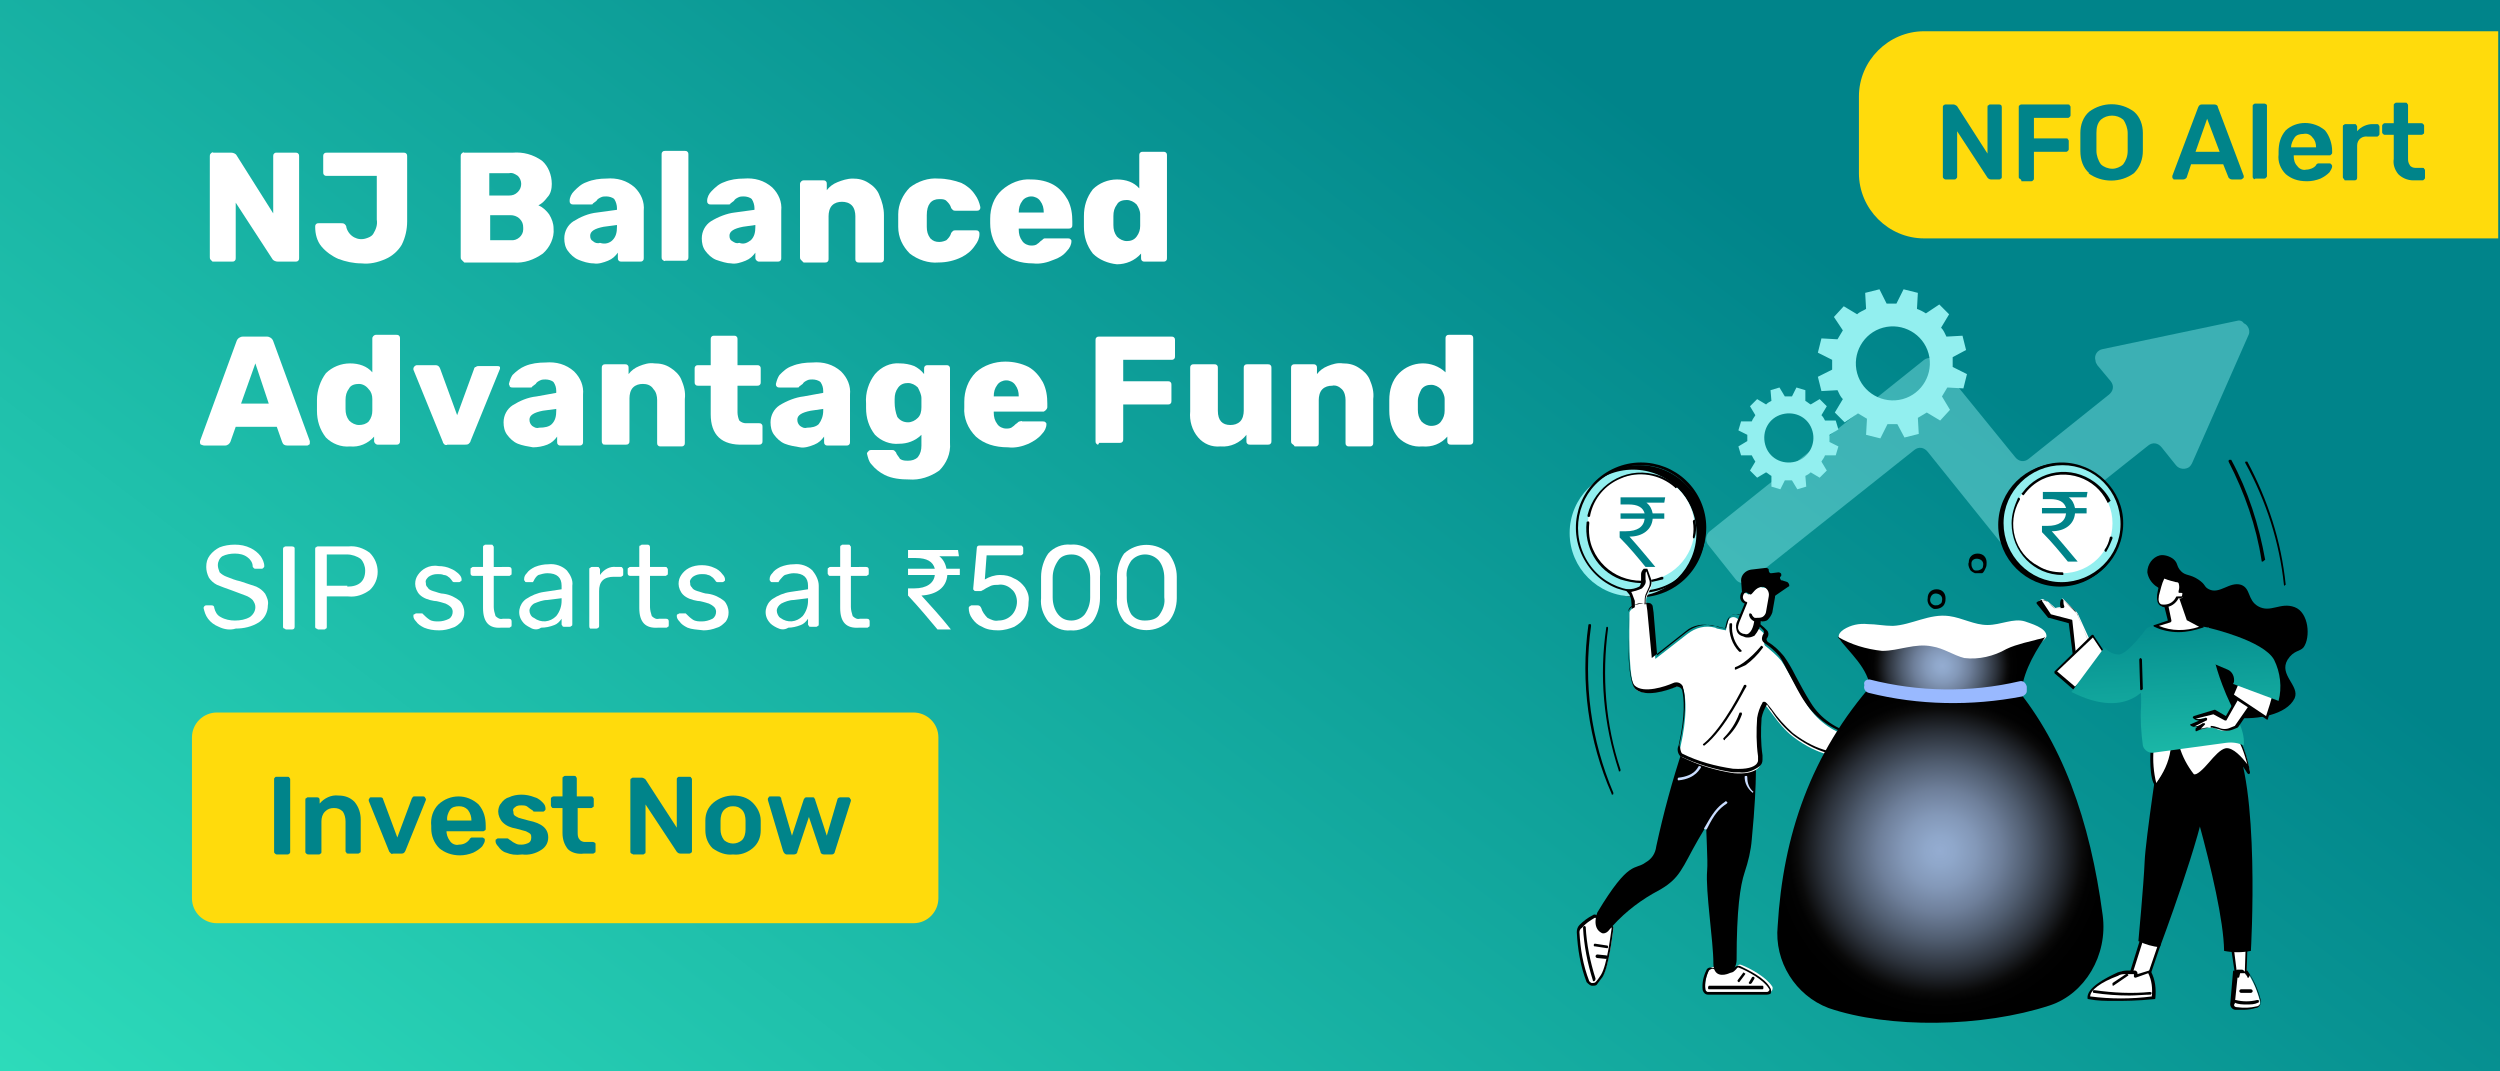 <?xml version="1.0" encoding="utf-8"?>
<!-- Generator: Adobe Illustrator 25.3.0, SVG Export Plug-In . SVG Version: 6.00 Build 0)  -->
<svg version="1.1" id="Layer_1" xmlns="http://www.w3.org/2000/svg" xmlns:xlink="http://www.w3.org/1999/xlink" x="0px" y="0px"
	 viewBox="0 0 280 120" style="enable-background:new 0 0 280 120;" xml:space="preserve">
<rect x="0" y="0" width="280" height="120" fill="#333333" stroke="none"/>
<style type="text/css">
	.st0{fill:url(#SVGID_1_);}
	.st1{fill:#FFDB0C;}
	.st2{fill:#00848A;}
	.st3{fill:#FFFFFF;}
	.st4{fill:#FFFFFF;stroke:#FFFFFF;stroke-miterlimit:10;}
	.st5{opacity:0.41;fill:#92EFEF;enable-background:new    ;}
	.st6{fill:url(#SVGID_2_);}
	.st7{fill:url(#SVGID_3_);}
	.st8{fill:url(#SVGID_4_);}
	.st9{fill:#92EFEF;}
	.st10{fill:#CADDFF;}
	.st11{fill:url(#SVGID_5_);}
	.st12{fill:url(#SVGID_6_);}
	.st13{fill:#99B9FF;}
</style>
<g>
	<g id="Layer_1_1_">
		
			<linearGradient id="SVGID_1_" gradientUnits="userSpaceOnUse" x1="1048.324" y1="-2767.498" x2="214.034" y2="-3165.648" gradientTransform="matrix(0.44 0 0 -0.16 -234.59 -397.41)">
			<stop  offset="0" style="stop-color:#00848A"/>
			<stop  offset="1" style="stop-color:#3FFDCD"/>
		</linearGradient>
		<rect x="-2" y="-2.9" class="st0" width="285.9" height="126.3"/>
		<path class="st1" d="M279.8,26.7h-64.3c-4,0-7.3-3.3-7.3-7.3v-8.6c0-4,3.3-7.3,7.3-7.3h64.3l0,0V26.7L279.8,26.7z"/>
		<path class="st2" d="M217.7,20c-0.1-0.1-0.1-0.1-0.1-0.2V12c0-0.1,0-0.2,0.1-0.2c0.1-0.1,0.1-0.1,0.2-0.1h0.9
			c0.1,0,0.3,0.1,0.4,0.2l3.4,5.3V12c0-0.1,0-0.2,0.1-0.2c0.1-0.1,0.1-0.1,0.2-0.1h1c0.2,0,0.3,0.1,0.3,0.3c0,0,0,0,0,0v7.8
			c0,0.1,0,0.2-0.1,0.2c-0.1,0.1-0.1,0.1-0.2,0.1H223c-0.2,0-0.3-0.1-0.4-0.2l-3.4-5.2v5.1c0,0.1,0,0.1-0.1,0.2
			c-0.1,0.1-0.1,0.1-0.2,0.1h-1C217.9,20.1,217.8,20.1,217.7,20z"/>
		<path class="st2" d="M226.2,20c-0.1,0-0.1-0.1-0.1-0.2V12c0-0.1,0-0.2,0.1-0.2c0.1-0.1,0.1-0.1,0.2-0.1h5.2c0.1,0,0.2,0,0.2,0.1
			c0.1,0.1,0.1,0.1,0.1,0.2v0.9c0,0.1,0,0.1-0.1,0.2c-0.1,0.1-0.1,0.1-0.2,0.1h-3.8v2.3h3.6c0.1,0,0.2,0,0.2,0.1
			c0.1,0.1,0.1,0.1,0.1,0.2v0.9c0,0.1,0,0.1-0.1,0.2c-0.1,0.1-0.1,0.1-0.2,0.1h-3.6v3c0,0.1,0,0.1-0.1,0.2c-0.1,0.1-0.1,0.1-0.2,0.1
			h-1.1C226.4,20.1,226.3,20.1,226.2,20z"/>
		<path class="st2" d="M234,19.4c-0.7-0.6-1-1.5-1-2.5c0-0.2,0-0.6,0-1s0-0.8,0-1c0-0.9,0.3-1.8,1-2.4c1.5-1.1,3.5-1.1,5,0
			c0.7,0.6,1,1.5,1,2.4c0,0.5,0,0.8,0,1c0,0.2,0,0.6,0,1c0,0.9-0.3,1.8-1,2.5c-1.5,1.1-3.6,1.1-5.1,0L234,19.4z M237.8,18.4
			c0.3-0.4,0.5-0.9,0.5-1.5c0-0.5,0-0.8,0-1s0-0.5,0-1c0-0.5-0.2-1.1-0.5-1.5c-0.7-0.6-1.8-0.6-2.5,0c-0.4,0.4-0.5,0.9-0.5,1.5
			c0,0.2,0,0.6,0,1c0,0.5,0,0.7,0,1c0,0.5,0.2,1.1,0.5,1.5c0.3,0.3,0.8,0.5,1.3,0.5C237,18.9,237.5,18.7,237.8,18.4L237.8,18.4z"/>
		<path class="st2" d="M243.4,20c-0.1,0-0.1-0.1-0.1-0.2v-0.1l2.9-7.7c0.1-0.2,0.2-0.3,0.4-0.3h1.4c0.2,0,0.4,0.1,0.4,0.3l2.9,7.7
			v0.1c0,0.1,0,0.1-0.1,0.2c-0.1,0-0.1,0.1-0.2,0.1H250c-0.2,0-0.3-0.1-0.4-0.2l-0.6-1.5h-3.6l-0.5,1.5c-0.1,0.1-0.2,0.2-0.4,0.2
			h-1.1C243.5,20.1,243.4,20.1,243.4,20z M245.9,17h2.7l-1.4-3.7L245.9,17z"/>
		<path class="st2" d="M252.4,20c-0.1-0.1-0.1-0.1-0.1-0.2v-7.9c0-0.1,0-0.2,0.1-0.2c0.1-0.1,0.1-0.1,0.2-0.1h1
			c0.1,0,0.3,0.1,0.3,0.2c0,0,0,0,0,0v7.9c0,0.1,0,0.1-0.1,0.2c-0.1,0.1-0.1,0.1-0.2,0.1h-1C252.5,20.1,252.4,20.1,252.4,20z"/>
		<path class="st2" d="M256,19.5c-0.6-0.6-0.9-1.4-0.8-2.2V17c0-0.9,0.2-1.7,0.8-2.4c1.2-1.1,3.1-1.1,4.4,0c0.5,0.6,0.8,1.5,0.8,2.3
			v0.2c0,0.1,0,0.1-0.1,0.2c-0.1,0.1-0.1,0.1-0.2,0.1h-4v0.1c0,0.4,0.1,0.8,0.4,1.1c0.2,0.3,0.6,0.5,1,0.4c0.4,0,0.9-0.2,1.1-0.5
			c0-0.1,0.1-0.1,0.2-0.2c0.1,0,0.1,0,0.2,0h1.1c0.1,0,0.1,0,0.2,0.1c0,0,0.1,0.1,0.1,0.2c0,0.3-0.2,0.5-0.3,0.7
			c-0.3,0.3-0.6,0.5-1,0.7c-0.5,0.2-1,0.3-1.5,0.3C257.3,20.3,256.6,20,256,19.5z M259.4,16.5L259.4,16.5c0-0.4-0.1-0.8-0.4-1.1
			c-0.2-0.3-0.6-0.5-1-0.4c-0.4,0-0.8,0.1-1,0.4c-0.2,0.3-0.4,0.7-0.4,1.1l0,0H259.4z"/>
		<path class="st2" d="M262.5,20c-0.1,0-0.1-0.1-0.1-0.2v-5.6c0-0.1,0-0.2,0.1-0.2c0.1-0.1,0.1-0.1,0.2-0.1h1c0.1,0,0.2,0,0.2,0.1
			c0.1,0.1,0.1,0.1,0.1,0.2v0.5c0.4-0.5,1.1-0.8,1.7-0.8h0.5c0.1,0,0.2,0,0.2,0.1c0.1,0.1,0.1,0.1,0.1,0.2V15c0,0.1,0,0.1-0.1,0.2
			c-0.1,0.1-0.1,0.1-0.2,0.1h-1c-0.6-0.1-1.2,0.3-1.2,1c0,0.1,0,0.2,0,0.3v3.3c0,0.2-0.1,0.3-0.3,0.3h-1.1
			C262.6,20.1,262.5,20.1,262.5,20z"/>
		<path class="st2" d="M268.6,19.5c-0.4-0.5-0.6-1.1-0.5-1.7v-2.7h-1c-0.1,0-0.1,0-0.2-0.1c-0.1-0.1-0.1-0.1-0.1-0.2v-0.7
			c0-0.1,0-0.1,0.1-0.2c0.1-0.1,0.1-0.1,0.2-0.1h1v-2c0-0.1,0-0.2,0.1-0.2c0.1-0.1,0.1-0.1,0.2-0.1h1c0.1,0,0.2,0,0.2,0.1
			c0.1,0.1,0.1,0.1,0.1,0.2v2h1.5c0.1,0,0.1,0,0.2,0.1c0.1,0.1,0.1,0.1,0.1,0.2v0.7c0,0.1,0,0.2-0.1,0.2c-0.1,0.1-0.1,0.1-0.2,0.1
			h-1.5v2.6c0,0.3,0,0.5,0.2,0.8c0.1,0.2,0.4,0.3,0.6,0.3h0.8c0.1,0,0.2,0,0.2,0.1c0.1,0.1,0.1,0.1,0.1,0.2v0.8c0,0.1,0,0.1-0.1,0.2
			c-0.1,0.1-0.1,0.1-0.2,0.1h-1C269.6,20.2,269,19.9,268.6,19.5z"/>
		<path class="st3" d="M23.6,29.1c-0.1-0.1-0.1-0.2-0.1-0.3V17.5c0-0.1,0-0.2,0.1-0.3c0.1-0.1,0.2-0.2,0.3-0.1h2
			c0.2,0,0.5,0.1,0.6,0.3l4.1,6.5v-6.4c0-0.1,0-0.2,0.1-0.3c0.1-0.1,0.2-0.1,0.2-0.1h2.2c0.1,0,0.2,0,0.3,0.1
			c0.1,0.1,0.1,0.2,0.1,0.3v11.4c0,0.1,0,0.2-0.1,0.3c-0.1,0.1-0.2,0.1-0.3,0.1h-2c-0.2,0-0.5-0.1-0.6-0.3l-4.1-6.3v6.2
			c0,0.1,0,0.2-0.1,0.3c-0.1,0.1-0.2,0.1-0.3,0.1h-2.2C23.8,29.3,23.7,29.2,23.6,29.1z"/>
		<path class="st3" d="M37.9,29c-0.7-0.3-1.4-0.8-1.9-1.4c-0.5-0.6-0.7-1.4-0.7-2.2c0-0.1,0-0.2,0.1-0.3c0.1-0.1,0.2-0.1,0.3-0.1
			h2.5c0.1,0,0.3,0,0.4,0.1c0.1,0.1,0.2,0.2,0.2,0.4c0.3,1,1.3,1.5,2.2,1.2c0.3-0.1,0.6-0.2,0.8-0.5c0.3-0.5,0.5-1,0.4-1.6v-4.9
			h-5.6c-0.1,0-0.2,0-0.3-0.1c-0.1-0.1-0.1-0.2-0.1-0.3v-1.8c0-0.1,0-0.2,0.1-0.3c0.1-0.1,0.2-0.1,0.3-0.1h8.6c0.1,0,0.2,0,0.3,0.1
			c0.1,0.1,0.1,0.2,0.1,0.3v7.3c0,0.9-0.2,1.8-0.6,2.6c-0.4,0.7-1.1,1.3-1.8,1.6c-0.9,0.4-1.8,0.6-2.7,0.5
			C39.6,29.5,38.7,29.3,37.9,29z"/>
		<path class="st3" d="M51.7,29.1c-0.1-0.1-0.1-0.2-0.1-0.3V17.5c0-0.1,0-0.2,0.1-0.3c0.1-0.1,0.2-0.2,0.3-0.1h5.4
			c1.2-0.1,2.3,0.2,3.3,0.9c0.7,0.6,1.1,1.6,1.1,2.6c0,0.5-0.1,1.1-0.5,1.5c-0.3,0.4-0.6,0.7-1,0.9c0.5,0.2,0.9,0.6,1.2,1
			c0.3,0.5,0.5,1,0.5,1.6c0.1,1-0.4,2.1-1.2,2.8c-1,0.7-2.1,1.1-3.3,1H52C51.9,29.3,51.8,29.2,51.7,29.1z M57,21.9
			c0.4,0,0.7-0.1,1-0.4c0.5-0.5,0.5-1.3,0-1.8c-0.3-0.2-0.6-0.4-1-0.3h-2.2v2.5H57z M57.2,26.9c0.7,0.1,1.4-0.5,1.4-1.2
			c0-0.1,0-0.1,0-0.2c0-0.4-0.1-0.7-0.4-1c-0.3-0.3-0.7-0.4-1-0.4h-2.3v2.8L57.2,26.9z"/>
		<path class="st3" d="M64.8,29.1c-0.5-0.2-0.9-0.6-1.2-1c-0.3-0.4-0.4-0.9-0.4-1.4c0-0.8,0.4-1.5,1-1.9c0.8-0.5,1.7-0.9,2.7-1
			l2.2-0.3v-0.2c0-0.3-0.1-0.7-0.3-1c-0.2-0.2-0.6-0.3-0.9-0.3c-0.2,0-0.4,0-0.6,0.1c-0.2,0.1-0.4,0.2-0.5,0.4
			c-0.1,0.1-0.3,0.2-0.4,0.3c0,0.1-0.1,0.1-0.2,0.1h-2c-0.1,0-0.2,0-0.3-0.1c-0.1-0.1-0.1-0.2-0.1-0.3c0-0.4,0.2-0.8,0.5-1.1
			c0.4-0.4,0.8-0.8,1.4-1c0.7-0.3,1.5-0.4,2.2-0.4c1.2-0.1,2.3,0.2,3.2,1c0.7,0.7,1.1,1.6,1,2.6v5.3c0,0.1,0,0.2-0.1,0.3
			c-0.1,0.1-0.2,0.1-0.3,0.1h-2.1c-0.1,0-0.2,0-0.3-0.1c-0.1-0.1-0.1-0.2-0.1-0.3v-0.6c-0.3,0.4-0.6,0.7-1.1,0.9
			c-0.5,0.2-1.1,0.4-1.6,0.3C65.9,29.5,65.3,29.3,64.8,29.1z M68.6,26.9c0.4-0.4,0.5-0.9,0.5-1.5v-0.2l-1.5,0.2
			c-1,0.2-1.5,0.5-1.5,1c0,0.3,0.1,0.5,0.3,0.6c0.2,0.2,0.5,0.3,0.8,0.2C67.8,27.4,68.3,27.2,68.6,26.9z"/>
		<path class="st3" d="M74.2,29.1c-0.1-0.1-0.1-0.2-0.1-0.3V17.3c0-0.1,0-0.2,0.1-0.3c0.1-0.1,0.2-0.1,0.3-0.1h2.2
			c0.1,0,0.2,0,0.3,0.1c0.1,0.1,0.1,0.2,0.1,0.3v11.5c0,0.1,0,0.2-0.1,0.3c-0.1,0.1-0.2,0.1-0.3,0.1h-2.2
			C74.5,29.3,74.3,29.2,74.2,29.1z"/>
		<path class="st3" d="M80.2,29.1c-0.5-0.2-0.9-0.6-1.2-1c-0.3-0.4-0.4-0.9-0.4-1.4c0-0.8,0.4-1.5,1-1.9c0.8-0.5,1.8-0.9,2.7-1
			l2.2-0.3v-0.2c0-0.3-0.1-0.7-0.3-1c-0.2-0.2-0.6-0.3-0.9-0.3c-0.2,0-0.4,0-0.6,0.1c-0.2,0.1-0.4,0.2-0.5,0.4
			c-0.1,0.1-0.3,0.2-0.4,0.3c0,0.1-0.1,0.1-0.2,0.1h-2c-0.1,0-0.2,0-0.3-0.1c-0.1-0.1-0.1-0.2-0.1-0.3c0-0.4,0.2-0.8,0.5-1.1
			c0.4-0.4,0.8-0.8,1.4-1c0.7-0.3,1.5-0.4,2.2-0.4c1.2-0.1,2.3,0.2,3.2,1c0.7,0.7,1.1,1.6,1,2.6v5.3c0,0.1,0,0.2-0.1,0.3
			c-0.1,0.1-0.2,0.1-0.3,0.1h-2.1c-0.2,0-0.4-0.2-0.4-0.4c0,0,0,0,0,0v-0.6c-0.3,0.4-0.6,0.7-1.1,0.9c-0.5,0.2-1.1,0.4-1.6,0.3
			C81.4,29.5,80.8,29.3,80.2,29.1z M84.1,26.9c0.4-0.4,0.5-0.9,0.5-1.5v-0.2l-1.4,0.2c-1,0.2-1.5,0.5-1.5,1c0,0.3,0.1,0.5,0.3,0.6
			c0.3,0.2,0.5,0.3,0.8,0.2C83.3,27.4,83.7,27.2,84.1,26.9z"/>
		<path class="st3" d="M89.7,29.1c-0.1-0.1-0.1-0.2-0.1-0.3v-8.2c0-0.2,0.2-0.4,0.4-0.4c0,0,0,0,0,0h2.2c0.1,0,0.2,0,0.3,0.1
			c0.1,0.1,0.1,0.2,0.1,0.3v0.7c0.3-0.4,0.7-0.7,1.2-0.9c0.5-0.2,1.1-0.4,1.7-0.4c0.6,0,1.2,0.1,1.8,0.5c0.5,0.3,1,0.8,1.2,1.4
			c0.3,0.7,0.5,1.4,0.5,2.2v4.9c0,0.1,0,0.2-0.1,0.3c-0.1,0.1-0.2,0.1-0.3,0.1h-2.4c-0.1,0-0.2,0-0.3-0.1c-0.1-0.1-0.1-0.2-0.1-0.3
			v-4.8c0-0.4-0.1-0.9-0.4-1.2c-0.3-0.3-0.7-0.4-1.1-0.4c-0.4,0-0.8,0.1-1.1,0.4c-0.3,0.3-0.4,0.8-0.4,1.2v4.8c0,0.1,0,0.2-0.1,0.3
			c-0.1,0.1-0.2,0.1-0.3,0.1H90C89.9,29.3,89.8,29.2,89.7,29.1z"/>
		<path class="st3" d="M101.9,28.4c-0.8-0.8-1.3-1.8-1.3-3v-0.7V24c0-1.1,0.5-2.2,1.3-3c0.9-0.7,2.1-1.1,3.2-1
			c0.9,0,1.8,0.2,2.6,0.5c0.6,0.3,1.1,0.7,1.5,1.3c0.3,0.4,0.5,0.9,0.6,1.4c0,0.1,0,0.2-0.1,0.3c-0.1,0.1-0.2,0.1-0.3,0.1H107
			c-0.1,0-0.2,0-0.3-0.1c-0.1-0.1-0.2-0.2-0.2-0.3c-0.1-0.3-0.3-0.5-0.5-0.7c-0.2-0.2-0.5-0.2-0.8-0.2c-0.9,0-1.4,0.6-1.4,1.8v0.7
			v0.6c0,0.5,0.1,0.9,0.4,1.3c0.3,0.3,0.6,0.4,1,0.4c0.3,0,0.6-0.1,0.8-0.2c0.2-0.2,0.4-0.4,0.5-0.7c0-0.1,0.1-0.2,0.2-0.3
			c0.1-0.1,0.2-0.1,0.3-0.1h2.3c0.1,0,0.2,0,0.3,0.1c0.1,0.1,0.1,0.2,0.1,0.3c0,0.5-0.2,0.9-0.5,1.3c-0.4,0.6-0.9,1-1.5,1.3
			c-0.8,0.4-1.7,0.6-2.6,0.6C104,29.5,102.8,29.1,101.9,28.4z"/>
		<path class="st3" d="M112.2,28.3c-0.9-0.9-1.3-2.1-1.3-3.3v-0.5c0-1.2,0.4-2.4,1.3-3.2c0.9-0.8,2.1-1.3,3.3-1.2
			c0.9,0,1.8,0.2,2.5,0.6c0.7,0.4,1.2,1,1.6,1.7c0.4,0.8,0.5,1.6,0.5,2.4v0.4c0,0.1,0,0.2-0.1,0.3c-0.1,0.1-0.2,0.1-0.3,0.1h-5.6
			v0.1c0,0.5,0.1,0.9,0.4,1.3c0.2,0.3,0.6,0.5,1,0.5c0.2,0,0.5,0,0.7-0.2c0.2-0.1,0.3-0.3,0.5-0.4c0.1-0.1,0.2-0.2,0.3-0.2
			c0.1,0,0.2,0,0.3,0h2.3c0.1,0,0.2,0,0.3,0.1c0.1,0.1,0.1,0.1,0.1,0.2c0,0.4-0.2,0.8-0.5,1.1c-0.4,0.5-0.9,0.8-1.5,1
			c-0.7,0.3-1.5,0.5-2.3,0.4C114.3,29.5,113.1,29.1,112.2,28.3z M116.9,23.8L116.9,23.8c0-0.5-0.1-0.9-0.4-1.3
			c-0.2-0.3-0.6-0.5-1-0.5c-0.4,0-0.8,0.2-1,0.5c-0.3,0.4-0.4,0.8-0.4,1.3l0,0H116.9z"/>
		<path class="st3" d="M122.4,28.4c-0.7-0.9-1-1.9-1-3v-1.2c0-1.1,0.3-2.1,1-3c0.7-0.7,1.7-1.1,2.7-1.1c1,0,1.9,0.3,2.5,1v-3.7
			c0-0.1,0-0.2,0.1-0.3c0.1-0.1,0.2-0.1,0.3-0.1h2.3c0.1,0,0.2,0,0.3,0.1c0.1,0.1,0.1,0.2,0.1,0.3v11.5c0,0.1,0,0.2-0.1,0.3
			c-0.1,0.1-0.2,0.1-0.3,0.1h-2.1c-0.1,0-0.2,0-0.3-0.1c-0.1-0.1-0.1-0.2-0.1-0.3v-0.5c-0.7,0.8-1.7,1.2-2.7,1.2
			C124.1,29.5,123.1,29.1,122.4,28.4z M127.3,26.5c0.3-0.4,0.4-0.8,0.4-1.2c0-0.3,0-0.5,0-0.7s0-0.3,0-0.6c0-0.4-0.2-0.8-0.4-1.1
			c-0.3-0.3-0.7-0.5-1.1-0.5c-0.4,0-0.9,0.1-1.1,0.5c-0.3,0.4-0.4,0.8-0.4,1.3v0.5v0.5c0,0.5,0.1,0.9,0.4,1.3
			c0.3,0.3,0.7,0.5,1.1,0.5C126.6,27,127,26.9,127.3,26.5z"/>
		<path class="st3" d="M22.5,49.8c-0.1-0.1-0.1-0.2-0.1-0.2c0-0.1,0-0.1,0-0.2l4.1-11.2c0.1-0.3,0.4-0.5,0.7-0.5h2.7
			c0.3,0,0.6,0.2,0.7,0.5l4.1,11.2c0,0.1,0,0.1,0,0.2c0,0.1,0,0.2-0.1,0.2c-0.1,0.1-0.2,0.1-0.2,0.1h-2.2c-0.3,0-0.5-0.1-0.6-0.4
			l-0.6-1.7h-4.6l-0.6,1.7c-0.1,0.2-0.3,0.4-0.6,0.4h-2.3C22.7,49.9,22.6,49.8,22.5,49.8z M27,45.2h3.1l-1.5-4.5L27,45.2z"/>
		<path class="st3" d="M36.5,49c-0.7-0.9-1-1.9-1-3v-0.6v-0.6c0-1.1,0.4-2.2,1-3c0.7-0.7,1.7-1.1,2.7-1.1c1,0,1.9,0.3,2.5,1v-3.8
			c0-0.2,0.2-0.4,0.4-0.4c0,0,0,0,0,0h2.3c0.1,0,0.2,0,0.3,0.1c0.1,0.1,0.1,0.2,0.1,0.3v11.5c0,0.1,0,0.2-0.1,0.3
			c-0.1,0.1-0.2,0.1-0.3,0.1h-2.1c-0.2,0-0.4-0.2-0.4-0.4v-0.5c-0.7,0.8-1.7,1.2-2.7,1.1C38.2,50.1,37.2,49.7,36.5,49z M41.3,47.2
			c0.3-0.4,0.4-0.8,0.4-1.2c0-0.3,0-0.5,0-0.7s0-0.3,0-0.6c0-0.4-0.1-0.8-0.4-1.1C41,43.2,40.6,43,40.2,43c-0.4,0-0.9,0.1-1.1,0.5
			c-0.3,0.4-0.4,0.8-0.4,1.3v0.5v0.5c0,0.5,0.1,0.9,0.4,1.3c0.3,0.3,0.7,0.5,1.1,0.5C40.6,47.6,41,47.5,41.3,47.2L41.3,47.2z"/>
		<path class="st3" d="M49.8,49.8c-0.1-0.1-0.2-0.2-0.2-0.3l-3.3-8.1c0,0,0-0.1,0-0.1c0-0.2,0.2-0.4,0.4-0.4h2.1
			c0.2,0,0.4,0.1,0.5,0.4l1.9,5.2l1.9-5.2c0-0.1,0.1-0.2,0.2-0.2c0.1-0.1,0.2-0.1,0.3-0.1h2.1c0.1,0,0.2,0,0.3,0.1
			C56,41,56,41.1,56,41.2v0.1l-3.3,8.1c0,0.1-0.1,0.2-0.2,0.3c-0.1,0.1-0.3,0.1-0.4,0.1h-2C50,49.9,49.8,49.8,49.8,49.8z"/>
		<path class="st3" d="M58,49.7c-0.5-0.2-0.9-0.6-1.2-1c-0.3-0.4-0.4-0.9-0.4-1.4c0-0.8,0.4-1.5,1-1.9c0.8-0.5,1.7-0.9,2.7-1
			l2.2-0.4v-0.2c0-0.4-0.1-0.7-0.3-1c-0.2-0.2-0.6-0.3-0.9-0.3c-0.2,0-0.4,0-0.6,0.1c-0.2,0.1-0.4,0.2-0.5,0.4
			c-0.1,0.1-0.3,0.2-0.4,0.3c0,0.1-0.1,0.1-0.2,0.1h-2c-0.1,0-0.2,0-0.3-0.1C57.1,43.2,57,43.1,57,43c0.1-0.4,0.2-0.7,0.4-1
			c0.4-0.4,0.9-0.8,1.4-1c0.7-0.3,1.5-0.4,2.3-0.4c1.2-0.1,2.3,0.2,3.2,1c0.7,0.7,1.1,1.6,1,2.6v5.3c0,0.1,0,0.2-0.1,0.3
			c-0.1,0.1-0.2,0.1-0.3,0.1h-2.1c-0.1,0-0.2,0-0.3-0.1c-0.1-0.1-0.1-0.2-0.1-0.3v-0.6c-0.3,0.4-0.6,0.7-1.1,0.9
			c-0.5,0.2-1.1,0.3-1.6,0.3C59.1,50,58.5,49.9,58,49.7z M61.8,47.5c0.4-0.4,0.5-0.9,0.5-1.5v-0.2L60.8,46c-1,0.2-1.5,0.5-1.5,1
			c0,0.3,0.1,0.5,0.3,0.7c0.3,0.2,0.5,0.3,0.8,0.2C61,47.9,61.5,47.8,61.8,47.5L61.8,47.5z"/>
		<path class="st3" d="M67.5,49.7c-0.1-0.1-0.1-0.2-0.1-0.3v-8.2c0-0.1,0-0.2,0.1-0.3c0.1-0.1,0.2-0.1,0.3-0.1h2.2
			c0.1,0,0.2,0,0.3,0.1c0.1,0.1,0.1,0.2,0.1,0.3v0.7c0.3-0.4,0.7-0.7,1.2-0.9c0.5-0.2,1.1-0.4,1.7-0.3c0.6,0,1.2,0.1,1.8,0.5
			c0.5,0.3,1,0.8,1.2,1.3c0.3,0.7,0.5,1.4,0.4,2.2v4.9c0,0.1,0,0.2-0.1,0.3c-0.1,0.1-0.2,0.1-0.3,0.1H74c-0.1,0-0.2,0-0.3-0.1
			c-0.1-0.1-0.1-0.2-0.1-0.3v-4.8c0-0.4-0.1-0.9-0.4-1.2C72.9,43.1,72.4,43,72,43c-0.4,0-0.8,0.1-1.1,0.4c-0.3,0.3-0.4,0.8-0.4,1.2
			v4.8c0,0.1,0,0.2-0.1,0.3c-0.1,0.1-0.2,0.1-0.3,0.1h-2.3C67.7,49.8,67.5,49.8,67.5,49.7z"/>
		<path class="st3" d="M79.6,46.4v-3.2h-1.4c-0.1,0-0.2,0-0.3-0.1c-0.1-0.1-0.1-0.2-0.1-0.3v-1.5c0-0.1,0-0.2,0.1-0.3
			c0.1-0.1,0.2-0.1,0.3-0.1h1.4v-2.9c0-0.1,0-0.2,0.1-0.3c0.1-0.1,0.2-0.1,0.3-0.1h2.2c0.1,0,0.2,0,0.3,0.1c0.1,0.1,0.1,0.2,0.1,0.3
			v2.9h2.2c0.1,0,0.2,0,0.3,0.1c0.1,0.1,0.1,0.2,0.1,0.3v1.5c0,0.1,0,0.2-0.1,0.3c-0.1,0.1-0.2,0.1-0.3,0.1h-2.2v3
			c0,0.3,0.1,0.7,0.2,0.9c0.2,0.2,0.5,0.3,0.7,0.3H85c0.1,0,0.2,0,0.3,0.1c0.1,0.1,0.1,0.2,0.1,0.3v1.6c0,0.1,0,0.2-0.1,0.3
			c-0.1,0.1-0.2,0.1-0.3,0.1h-1.7C80.8,49.9,79.6,48.7,79.6,46.4z"/>
		<path class="st3" d="M87.9,49.7c-0.5-0.2-0.9-0.6-1.2-1c-0.3-0.4-0.4-0.9-0.4-1.4c0-0.8,0.4-1.5,1-1.9c0.8-0.5,1.8-0.9,2.7-1
			l2.2-0.4v-0.2c0-0.4-0.1-0.7-0.3-1c-0.2-0.2-0.6-0.3-0.9-0.3c-0.2,0-0.4,0-0.6,0.1c-0.2,0.1-0.4,0.2-0.5,0.4
			c-0.1,0.1-0.3,0.2-0.4,0.3c0,0.1-0.1,0.1-0.2,0.1h-2c-0.1,0-0.2,0-0.3-0.1c-0.1-0.1-0.1-0.2-0.1-0.3c0.1-0.4,0.2-0.7,0.4-1
			c0.4-0.4,0.8-0.8,1.4-1c0.7-0.3,1.5-0.4,2.3-0.4c1.2-0.1,2.3,0.2,3.2,1c0.7,0.7,1.1,1.6,1,2.6v5.3c0,0.1,0,0.2-0.1,0.3
			c-0.1,0.1-0.2,0.1-0.3,0.1h-2.1c-0.1,0-0.2,0-0.3-0.1c-0.1-0.1-0.1-0.2-0.1-0.3v-0.6c-0.3,0.4-0.6,0.7-1.1,0.9
			c-0.5,0.2-1.1,0.4-1.6,0.3C89,50,88.4,49.9,87.9,49.7z M91.7,47.5c0.3-0.4,0.5-0.9,0.5-1.5v-0.2L90.8,46c-1,0.2-1.5,0.5-1.5,1
			c0,0.3,0.1,0.5,0.3,0.7c0.3,0.2,0.5,0.3,0.8,0.2C90.9,47.9,91.4,47.8,91.7,47.5z"/>
		<path class="st3" d="M99.1,53.2c-0.6-0.3-1.1-0.7-1.5-1.2c-0.3-0.3-0.4-0.8-0.5-1.2c0-0.1,0.1-0.2,0.2-0.3
			c0.1-0.1,0.2-0.1,0.3-0.1h2.3c0.1,0,0.2,0,0.3,0.1c0.1,0.1,0.2,0.2,0.2,0.3c0.1,0.2,0.3,0.4,0.4,0.6c0.3,0.2,0.6,0.2,0.9,0.2
			c0.4,0,0.8-0.1,1.1-0.4c0.3-0.4,0.4-0.8,0.4-1.3v-1.2c-0.7,0.7-1.6,1-2.5,1c-1,0.1-2-0.3-2.7-1c-0.7-0.9-1-1.9-1-3v-0.5
			c-0.1-1.2,0.3-2.4,1-3.3c0.7-0.8,1.7-1.3,2.8-1.2c0.5,0,1.1,0.1,1.6,0.3c0.4,0.2,0.8,0.5,1.1,0.9v-0.6c0-0.1,0-0.2,0.1-0.3
			c0.1-0.1,0.2-0.1,0.3-0.1h2.1c0.1,0,0.2,0,0.3,0.1c0.1,0.1,0.1,0.2,0.1,0.3v8.3c0.1,1.2-0.4,2.3-1.2,3.1c-1,0.7-2.2,1.1-3.4,1
			C100.9,53.7,99.9,53.6,99.1,53.2z M102.8,46.8c0.3-0.3,0.4-0.7,0.4-1.2c0-0.1,0-0.3,0-0.5s0-0.5,0-0.5c0-0.4-0.2-0.8-0.4-1.2
			c-0.3-0.3-0.7-0.5-1.1-0.5c-0.4,0-0.8,0.1-1.1,0.5c-0.3,0.4-0.4,0.8-0.4,1.3v0.4c0,0.5,0.1,1.1,0.3,1.6c0.3,0.4,0.7,0.6,1.2,0.6
			C102.1,47.3,102.5,47.1,102.8,46.8z"/>
		<path class="st3" d="M109.3,48.9c-0.9-0.9-1.4-2.1-1.3-3.3V45c0-1.2,0.4-2.4,1.3-3.3c0.9-0.8,2.1-1.2,3.3-1.2
			c0.9,0,1.8,0.2,2.6,0.6c0.7,0.4,1.2,1,1.6,1.7c0.4,0.8,0.5,1.6,0.5,2.4v0.4c0,0.2-0.2,0.4-0.4,0.5c0,0,0,0,0,0h-5.6v0.1
			c0,0.5,0.1,0.9,0.4,1.3c0.2,0.3,0.6,0.5,1,0.5c0.2,0,0.5,0,0.7-0.2c0.2-0.1,0.3-0.3,0.5-0.4c0.1-0.1,0.2-0.2,0.3-0.2
			c0.1,0,0.2-0.1,0.3,0h2.3c0.1,0,0.2,0,0.3,0.1c0.1,0.1,0.1,0.1,0.1,0.2c0,0.4-0.2,0.8-0.5,1.1c-0.4,0.5-0.9,0.8-1.5,1.1
			c-0.7,0.3-1.5,0.5-2.3,0.4C111.4,50.1,110.2,49.7,109.3,48.9z M114.1,44.4L114.1,44.4c0-0.5-0.1-0.9-0.4-1.3
			c-0.2-0.3-0.6-0.5-1-0.5c-0.4,0-0.8,0.2-1,0.5c-0.3,0.4-0.4,0.8-0.4,1.3l0,0H114.1z"/>
		<path class="st3" d="M122.8,49.7c-0.1-0.1-0.1-0.2-0.1-0.3V38.1c0-0.1,0-0.2,0.1-0.3c0.1-0.1,0.2-0.1,0.3-0.1h8.1
			c0.1,0,0.2,0,0.3,0.1c0.1,0.1,0.1,0.2,0.1,0.3v1.8c0,0.1,0,0.2-0.1,0.3c-0.1,0.1-0.2,0.1-0.3,0.1h-5.4v2.4h5c0.1,0,0.2,0,0.3,0.1
			c0.1,0.1,0.1,0.2,0.1,0.3v1.8c0,0.1,0,0.2-0.1,0.3c-0.1,0.1-0.2,0.1-0.3,0.1h-5v3.9c0,0.1,0,0.2-0.1,0.3c-0.1,0.1-0.2,0.1-0.3,0.1
			h-2.3C123,49.9,122.9,49.8,122.8,49.7z"/>
		<path class="st3" d="M134.2,49c-0.7-0.8-1-1.9-0.9-2.9v-4.9c0-0.1,0-0.2,0.1-0.3c0.1-0.1,0.2-0.1,0.3-0.1h2.3c0.1,0,0.2,0,0.3,0.1
			c0.1,0.1,0.1,0.2,0.1,0.3V46c0,1.1,0.5,1.6,1.4,1.6c0.4,0,0.8-0.1,1.1-0.4c0.3-0.3,0.4-0.8,0.4-1.2v-4.8c0-0.1,0-0.2,0.1-0.3
			c0.1-0.1,0.2-0.1,0.3-0.1h2.3c0.1,0,0.2,0,0.3,0.1c0.1,0.1,0.1,0.2,0.1,0.3v8.2c0,0.1,0,0.2-0.1,0.3c-0.1,0.1-0.2,0.1-0.3,0.1H140
			c-0.1,0-0.2,0-0.3-0.1c-0.1-0.1-0.1-0.2-0.1-0.3v-0.7c-0.7,0.9-1.8,1.4-2.9,1.3C135.7,50.1,134.8,49.7,134.2,49z"/>
		<path class="st3" d="M144.7,49.7c-0.1-0.1-0.1-0.2-0.1-0.3v-8.2c0-0.1,0-0.2,0.1-0.3c0.1-0.1,0.2-0.1,0.3-0.1h2.1
			c0.1,0,0.2,0,0.3,0.1c0.1,0.1,0.1,0.2,0.1,0.3v0.7c0.3-0.4,0.7-0.7,1.2-0.9c0.5-0.2,1.1-0.4,1.7-0.3c0.6,0,1.2,0.1,1.8,0.5
			c0.5,0.3,1,0.8,1.2,1.3c0.3,0.7,0.5,1.4,0.4,2.2v4.9c0,0.1,0,0.2-0.1,0.3c-0.1,0.1-0.2,0.1-0.3,0.1h-2.3c-0.1,0-0.2,0-0.3-0.1
			c-0.1-0.1-0.1-0.2-0.1-0.3v-4.8c0-0.4-0.1-0.9-0.4-1.2c-0.3-0.3-0.7-0.5-1.1-0.4c-0.4,0-0.8,0.1-1.1,0.4c-0.3,0.3-0.4,0.8-0.4,1.2
			v4.8c0,0.1,0,0.2-0.1,0.3c-0.1,0.1-0.2,0.1-0.3,0.1H145C144.9,49.8,144.8,49.8,144.7,49.7z"/>
		<path class="st3" d="M156.6,49c-0.7-0.8-1-1.9-1-3v-0.6v-0.6c0-1.1,0.3-2.2,1.1-3c1.4-1.4,3.7-1.5,5.2-0.1v-3.8
			c0-0.1,0-0.2,0.1-0.3c0.1-0.1,0.2-0.1,0.3-0.1h2.3c0.1,0,0.2,0,0.3,0.1c0.1,0.1,0.1,0.2,0.1,0.3v11.5c0,0.1,0,0.2-0.1,0.3
			c-0.1,0.1-0.2,0.1-0.3,0.1h-2.1c-0.1,0-0.2,0-0.3-0.1c-0.1-0.1-0.1-0.2-0.1-0.3v-0.5c-0.7,0.8-1.7,1.2-2.8,1.1
			C158.3,50.1,157.3,49.7,156.6,49z M161.4,47.2c0.3-0.4,0.4-0.8,0.4-1.2c0-0.3,0-0.5,0-0.7s0-0.3,0-0.6c0-0.4-0.2-0.8-0.4-1.1
			c-0.3-0.3-0.7-0.5-1.1-0.5c-0.4,0-0.8,0.1-1.1,0.5c-0.2,0.4-0.4,0.8-0.4,1.3v0.5v0.5c0,0.5,0.1,0.9,0.4,1.3
			c0.3,0.3,0.7,0.5,1.1,0.5C160.8,47.7,161.2,47.5,161.4,47.2L161.4,47.2z"/>
		<path class="st3" d="M24.5,70.2c-0.5-0.2-0.9-0.5-1.2-0.9c-0.3-0.4-0.4-0.8-0.5-1.2c0-0.1,0.1-0.3,0.3-0.3h0.6
			c0.2,0,0.3,0.1,0.3,0.3c0.1,0.4,0.3,0.8,0.7,1c0.5,0.3,1.1,0.4,1.6,0.4c0.6,0,1.2-0.1,1.7-0.4c0.4-0.3,0.6-0.7,0.6-1.1
			c0-0.3-0.1-0.5-0.3-0.8c-0.2-0.2-0.5-0.4-0.8-0.5c-0.5-0.2-1.1-0.4-1.6-0.6c-0.6-0.2-1.1-0.4-1.6-0.6c-0.4-0.2-0.7-0.5-0.9-0.8
			c-0.2-0.4-0.3-0.8-0.3-1.2c0-0.5,0.1-0.9,0.4-1.3c0.3-0.4,0.7-0.7,1.1-0.9c0.5-0.2,1.1-0.3,1.7-0.3c0.6,0,1.2,0.1,1.8,0.4
			c0.4,0.2,0.8,0.5,1.1,0.9c0.2,0.3,0.4,0.7,0.4,1.1c0,0.1,0,0.1-0.1,0.2c-0.1,0.1-0.1,0.1-0.2,0.1h-0.7c-0.1,0-0.1,0-0.2-0.1
			c-0.1-0.1-0.1-0.1-0.1-0.2c0-0.4-0.3-0.8-0.6-1c-0.4-0.3-0.9-0.4-1.4-0.4c-0.5,0-1,0.1-1.4,0.3c-0.3,0.2-0.5,0.6-0.5,1
			c0,0.3,0.1,0.5,0.2,0.8c0.2,0.2,0.5,0.4,0.8,0.5c0.5,0.2,1,0.4,1.5,0.5c0.6,0.2,1.2,0.4,1.8,0.6c0.4,0.2,0.7,0.4,1,0.8
			c0.2,0.4,0.4,0.8,0.3,1.3c0,0.8-0.4,1.5-1,1.9c-0.8,0.5-1.7,0.7-2.6,0.7C25.8,70.6,25.1,70.5,24.5,70.2z"/>
		<path class="st3" d="M31.8,70.4c-0.1-0.1-0.1-0.1-0.1-0.2v-8.7c0-0.1,0-0.2,0.1-0.2c0.1-0.1,0.1-0.1,0.2-0.1h0.7
			c0.2,0,0.3,0.1,0.3,0.2c0,0,0,0,0,0.1v8.7c0,0.2-0.1,0.3-0.3,0.3H32C31.9,70.4,31.9,70.4,31.8,70.4z"/>
		<path class="st3" d="M35.4,70.4c-0.1-0.1-0.1-0.1-0.1-0.2v-8.7c0-0.1,0-0.2,0.1-0.2c0.1-0.1,0.1-0.1,0.2-0.1H39
			c0.9-0.1,1.7,0.2,2.4,0.7c1.2,1.2,1.2,3.1,0,4.2c-0.7,0.5-1.5,0.8-2.4,0.7h-2.4v3.4c0,0.1,0,0.2-0.1,0.2c-0.1,0.1-0.1,0.1-0.2,0.1
			h-0.7C35.5,70.4,35.5,70.4,35.4,70.4z M38.9,65.7c1.3,0,2-0.6,2-1.8c0-0.5-0.2-1-0.5-1.3c-0.4-0.3-1-0.5-1.5-0.5h-2.3v3.5H38.9z"
			/>
		<path class="st3" d="M47.5,70.3c-0.4-0.2-0.7-0.4-0.9-0.7c-0.2-0.2-0.3-0.4-0.3-0.6c0-0.1,0-0.2,0.1-0.2c0.1,0,0.1-0.1,0.2-0.1
			h0.6c0,0,0.1,0,0.1,0c0,0,0.1,0.1,0.1,0.1c0.2,0.2,0.4,0.4,0.7,0.6c0.3,0.2,0.7,0.2,1,0.2c0.4,0,0.8-0.1,1.2-0.3
			c0.3-0.2,0.4-0.5,0.4-0.8c0-0.2-0.1-0.4-0.2-0.5c-0.2-0.2-0.4-0.3-0.6-0.4c-0.4-0.1-0.9-0.3-1.3-0.3c-0.6-0.1-1.2-0.3-1.6-0.7
			c-0.3-0.3-0.5-0.8-0.5-1.2c0-0.4,0.1-0.7,0.3-1c0.2-0.3,0.5-0.6,0.9-0.8c0.4-0.2,0.9-0.3,1.4-0.2c0.5,0,1,0.1,1.4,0.3
			c0.3,0.1,0.7,0.4,0.9,0.6c0.2,0.2,0.3,0.4,0.3,0.6c0,0.1,0,0.2-0.1,0.2c-0.1,0.1-0.1,0.1-0.2,0.1h-0.5c-0.1,0-0.2,0-0.3-0.2
			c-0.1-0.1-0.2-0.3-0.4-0.4c-0.1-0.1-0.3-0.2-0.5-0.2c-0.2-0.1-0.5-0.1-0.7-0.1c-0.4,0-0.7,0.1-1,0.3c-0.2,0.2-0.4,0.4-0.3,0.7
			c0,0.2,0,0.3,0.2,0.5c0.1,0.2,0.3,0.3,0.6,0.4c0.4,0.1,0.8,0.3,1.2,0.3c0.7,0.1,1.3,0.4,1.8,0.8c0.3,0.3,0.5,0.8,0.5,1.3
			c0,0.4-0.1,0.7-0.3,1c-0.3,0.3-0.6,0.6-1,0.7c-0.5,0.2-1,0.3-1.5,0.3C48.5,70.6,48,70.5,47.5,70.3z"/>
		<path class="st3" d="M54.1,68.1v-3.6H53c-0.2,0-0.3-0.1-0.3-0.3c0,0,0,0,0,0v-0.4c0-0.1,0-0.2,0.1-0.2c0.1-0.1,0.1-0.1,0.2-0.1
			h1.1v-2.2c0-0.1,0-0.2,0.1-0.2c0.1-0.1,0.1-0.1,0.2-0.1H55c0.1,0,0.2,0,0.2,0.1c0.1,0.1,0.1,0.1,0.1,0.2v2.2H57
			c0.2,0,0.3,0.1,0.3,0.3c0,0,0,0,0,0v0.4c0,0.1,0,0.2-0.1,0.2c-0.1,0.1-0.1,0.1-0.2,0.1h-1.7V68c0,0.3,0.1,0.7,0.2,1
			c0.2,0.2,0.5,0.4,0.8,0.3H57c0.2,0,0.3,0.1,0.3,0.3c0,0,0,0,0,0v0.4c0,0.1,0,0.2-0.1,0.2c-0.1,0.1-0.1,0.1-0.2,0.1h-0.9
			C54.8,70.4,54.1,69.7,54.1,68.1z"/>
		<path class="st3" d="M59.4,70.3c-0.4-0.2-0.7-0.4-0.9-0.7c-0.6-0.8-0.4-1.9,0.4-2.5c0.6-0.4,1.3-0.7,2-0.8l2-0.3v-0.4
			c0-0.9-0.5-1.4-1.6-1.4c-0.3,0-0.7,0.1-1,0.2c-0.2,0.1-0.4,0.4-0.5,0.6c0,0.1-0.1,0.1-0.1,0.2c-0.1,0-0.1,0-0.2,0h-0.5
			c-0.1,0-0.2,0-0.2-0.1c-0.1-0.1-0.1-0.1-0.1-0.2c0-0.3,0.1-0.5,0.3-0.7c0.2-0.3,0.5-0.5,0.9-0.7c0.5-0.2,1-0.3,1.5-0.3
			c0.8-0.1,1.6,0.2,2.1,0.7c0.4,0.5,0.7,1.1,0.6,1.7v4.3c0,0.1,0,0.2-0.1,0.2c-0.1,0.1-0.1,0.1-0.2,0.1h-0.6c-0.1,0-0.2,0-0.2-0.1
			c-0.1-0.1-0.1-0.1-0.1-0.2v-0.6c-0.2,0.3-0.5,0.6-0.8,0.7c-0.5,0.2-1,0.3-1.5,0.3C60.2,70.6,59.7,70.5,59.4,70.3z M62.3,69
			c0.4-0.5,0.6-1.1,0.6-1.7V67l-1.6,0.2c-0.5,0-1,0.2-1.5,0.4c-0.3,0.2-0.5,0.5-0.5,0.8c0,0.3,0.2,0.7,0.5,0.8
			C60.6,69.8,61.6,69.7,62.3,69L62.3,69z"/>
		<path class="st3" d="M66.1,70.4C66,70.3,66,70.2,66,70.1v-6.3c0-0.1,0-0.2,0.1-0.2c0.1-0.1,0.1-0.1,0.2-0.1h0.6
			c0.1,0,0.2,0,0.2,0.1c0.1,0.1,0.1,0.1,0.1,0.2v0.6c0.4-0.6,1.1-1,1.8-0.9h0.5c0.1,0,0.2,0,0.2,0.1c0.1,0.1,0.1,0.1,0.1,0.2v0.5
			c0,0.1,0,0.2-0.1,0.2c-0.1,0.1-0.1,0.1-0.2,0.1h-0.8c-0.4,0-0.9,0.1-1.2,0.4c-0.3,0.3-0.4,0.7-0.4,1.2v3.9c0,0.1,0,0.2-0.1,0.2
			c-0.1,0.1-0.1,0.1-0.2,0.1h-0.6C66.2,70.4,66.1,70.4,66.1,70.4z"/>
		<path class="st3" d="M71.6,68.1v-3.6h-1c-0.2,0-0.3-0.1-0.3-0.3c0,0,0,0,0,0v-0.4c0-0.1,0-0.2,0.1-0.2c0.1-0.1,0.1-0.1,0.2-0.1h1
			v-2.2c0-0.1,0-0.2,0.1-0.2c0.1,0,0.1-0.1,0.2-0.1h0.6c0.2,0,0.3,0.1,0.3,0.3v2.2h1.7c0.1,0,0.2,0,0.2,0.1c0.1,0.1,0.1,0.1,0.1,0.2
			v0.4c0,0.1,0,0.2-0.1,0.2c-0.1,0.1-0.1,0.1-0.2,0.1h-1.7V68c0,0.3,0.1,0.7,0.2,1c0.2,0.2,0.5,0.4,0.8,0.3h0.8
			c0.2,0,0.3,0.1,0.3,0.3c0,0,0,0,0,0v0.4c0,0.1,0,0.2-0.1,0.2c-0.1,0.1-0.1,0.1-0.2,0.1h-0.9C72.3,70.4,71.6,69.7,71.6,68.1z"/>
		<path class="st3" d="M77,70.3c-0.4-0.2-0.7-0.4-0.9-0.7c-0.2-0.2-0.3-0.4-0.3-0.6c0-0.1,0-0.2,0.1-0.2c0.1,0,0.1-0.1,0.2-0.1h0.6
			c0,0,0.1,0,0.1,0c0,0,0.1,0.1,0.1,0.1c0.2,0.2,0.4,0.4,0.7,0.6c0.3,0.2,0.7,0.2,1,0.2c0.4,0,0.8-0.1,1.2-0.3
			c0.3-0.2,0.4-0.5,0.4-0.8c0-0.2-0.1-0.4-0.2-0.5c-0.2-0.2-0.4-0.3-0.6-0.4c-0.4-0.1-0.9-0.3-1.3-0.3c-0.6-0.1-1.2-0.3-1.6-0.7
			c-0.3-0.3-0.5-0.8-0.5-1.2c0-0.4,0.1-0.7,0.3-1c0.2-0.3,0.5-0.6,0.9-0.8c0.4-0.2,0.9-0.3,1.4-0.3c0.5,0,1,0.1,1.4,0.3
			c0.3,0.1,0.7,0.4,0.9,0.7c0.2,0.2,0.3,0.4,0.3,0.6c0,0.1,0,0.2-0.1,0.2c-0.1,0.1-0.1,0.1-0.2,0.1h-0.5c-0.1,0-0.2,0-0.3-0.2
			c-0.1-0.1-0.2-0.3-0.4-0.4c-0.1-0.1-0.3-0.2-0.4-0.2c-0.2-0.1-0.5-0.1-0.7-0.1c-0.4,0-0.7,0.1-1,0.3c-0.2,0.2-0.4,0.4-0.3,0.7
			c0,0.2,0,0.3,0.2,0.5c0.1,0.2,0.3,0.3,0.6,0.4c0.4,0.1,0.8,0.3,1.2,0.3c0.7,0.1,1.3,0.4,1.8,0.8c0.3,0.3,0.5,0.8,0.5,1.3
			c0,0.4-0.1,0.7-0.3,1c-0.3,0.3-0.6,0.6-1,0.7c-0.5,0.2-1,0.3-1.5,0.3C78,70.5,77.5,70.5,77,70.3z"/>
		<path class="st3" d="M87,70.3c-0.4-0.2-0.7-0.4-0.9-0.7c-0.6-0.8-0.4-1.9,0.4-2.5c0.6-0.4,1.3-0.7,2-0.8l2-0.3v-0.4
			c0-0.9-0.5-1.4-1.6-1.4c-0.3,0-0.7,0.1-1,0.2c-0.2,0.1-0.4,0.4-0.6,0.6c0,0.1-0.1,0.1-0.1,0.2c-0.1,0-0.1,0-0.2,0h-0.5
			c-0.1,0-0.2,0-0.2-0.1c-0.1-0.1-0.1-0.1-0.1-0.2c0-0.3,0.1-0.5,0.3-0.7c0.2-0.3,0.5-0.5,0.9-0.7c0.5-0.2,1-0.3,1.5-0.3
			c0.8-0.1,1.6,0.2,2.1,0.7c0.4,0.5,0.7,1.1,0.7,1.7v4.3c0,0.1,0,0.2-0.1,0.2c-0.1,0.1-0.1,0.1-0.2,0.1h-0.6c-0.1,0-0.2,0-0.2-0.1
			c-0.1-0.1-0.1-0.1-0.1-0.2v-0.6c-0.2,0.3-0.5,0.6-0.8,0.7c-0.5,0.2-1,0.3-1.4,0.3C87.8,70.6,87.4,70.5,87,70.3z M89.9,69
			c0.4-0.5,0.6-1.1,0.6-1.7V67l-1.6,0.2c-0.5,0-1,0.2-1.4,0.4c-0.3,0.2-0.5,0.5-0.5,0.8c0,0.3,0.2,0.7,0.4,0.8
			C88.2,69.8,89.2,69.7,89.9,69L89.9,69z"/>
		<path class="st3" d="M94.1,68.1v-3.6h-1.1c-0.1,0-0.2,0-0.2-0.1c-0.1-0.1-0.1-0.1-0.1-0.2v-0.4c0-0.1,0-0.2,0.1-0.2
			c0.1-0.1,0.1-0.1,0.2-0.1h1.1v-2.2c0-0.1,0-0.2,0.1-0.2c0.1-0.1,0.1-0.1,0.2-0.1H95c0.1,0,0.2,0,0.2,0.1c0.1,0.1,0.1,0.1,0.1,0.2
			v2.2H97c0.2,0,0.3,0.1,0.3,0.3v0.4c0,0.1,0,0.2-0.1,0.2c-0.1,0.1-0.1,0.1-0.2,0.1h-1.7V68c0,0.3,0.1,0.7,0.2,1
			c0.2,0.2,0.5,0.4,0.8,0.3h0.8c0.2,0,0.3,0.1,0.3,0.3c0,0,0,0,0,0v0.4c0,0.1,0,0.2-0.1,0.2c-0.1,0.1-0.1,0.1-0.2,0.1h-0.9
			C94.8,70.4,94.1,69.7,94.1,68.1z"/>
		<path class="st3" d="M107.4,62.3h-2.2c0.4,0.3,0.7,0.8,0.8,1.4h1.5v0.7h-1.4c-0.1,1.4-1.2,2.2-2.9,2.3c1,1.1,2.2,2.4,3.3,3.8H105
			c-1-1.2-2-2.4-3.3-3.8v-0.8h0.7c1.4,0,2.2-0.6,2.3-1.5h-3v-0.7h3c-0.2-0.8-0.9-1.2-2.1-1.2h-0.9v-0.9h5.6L107.4,62.3z"/>
		<path class="st3" d="M110,70.2c-0.5-0.2-0.8-0.5-1.1-0.9c-0.3-0.4-0.4-0.8-0.4-1.2l0,0c0-0.1,0-0.1,0.1-0.2c0.1,0,0.1-0.1,0.2-0.1
			h0.7c0.2,0,0.3,0.1,0.4,0.3c0.1,0.4,0.4,0.8,0.7,1.1c0.4,0.2,0.8,0.4,1.2,0.3c0.6,0,1.1-0.2,1.5-0.6c0.4-0.4,0.6-1,0.6-1.5
			c0-0.5-0.2-1.1-0.6-1.4c-0.4-0.4-1-0.6-1.5-0.5c-0.3,0-0.5,0-0.8,0.1c-0.2,0.1-0.4,0.2-0.6,0.3c-0.1,0.1-0.2,0.1-0.3,0.2
			c-0.1,0-0.2,0.1-0.2,0.1h-0.6c-0.1,0-0.2,0-0.2-0.1c-0.1,0-0.1-0.1-0.1-0.2l0.4-4.5c0-0.2,0.1-0.3,0.3-0.3c0,0,0,0,0,0h4.6
			c0.1,0,0.2,0,0.2,0.1c0.1,0.1,0.1,0.1,0.1,0.2v0.5c0,0.1,0,0.2-0.1,0.2c-0.1,0.1-0.1,0.1-0.2,0.1h-3.8l-0.2,2.7
			c0.5-0.3,1.1-0.5,1.7-0.5c0.6,0,1.1,0.1,1.6,0.4c0.5,0.2,0.9,0.6,1.2,1c0.3,0.5,0.5,1,0.4,1.6c0,0.6-0.1,1.2-0.4,1.7
			c-0.3,0.5-0.7,0.8-1.2,1.1c-0.5,0.2-1.1,0.4-1.8,0.4C111.1,70.6,110.5,70.5,110,70.2z"/>
		<path class="st3" d="M117.4,69.6c-0.6-0.8-0.9-1.7-0.8-2.6v-1.2v-1.2c0-0.9,0.3-1.9,0.8-2.6c0.6-0.7,1.6-1.1,2.5-1
			c1-0.1,1.9,0.3,2.5,1c0.6,0.8,0.9,1.7,0.8,2.6c0,0.2,0,0.7,0,1.2s0,0.9,0,1.2c0,0.9-0.3,1.9-0.8,2.6c-0.6,0.7-1.6,1.1-2.5,1
			C119,70.7,118.1,70.3,117.4,69.6z M121.5,68.8c0.4-0.6,0.6-1.2,0.6-1.9c0-0.2,0-0.6,0-1.1s0-0.9,0-1.1c0-0.7-0.2-1.3-0.6-1.9
			c-0.4-0.5-0.9-0.7-1.5-0.7c-0.6,0-1.2,0.2-1.5,0.7c-0.4,0.6-0.6,1.2-0.6,1.9v2.2c0,0.7,0.2,1.4,0.6,1.9c0.4,0.5,0.9,0.7,1.5,0.7
			C120.5,69.5,121.1,69.3,121.5,68.8z"/>
		<path class="st3" d="M125.9,69.6c-0.6-0.8-0.9-1.7-0.8-2.6v-1.2v-1.2c0-0.9,0.3-1.9,0.8-2.6c1.4-1.3,3.6-1.3,5,0
			c0.6,0.8,0.9,1.7,0.9,2.6c0,0.2,0,0.7,0,1.2s0,0.9,0,1.2c0,0.9-0.3,1.9-0.9,2.6C129.5,70.9,127.3,70.9,125.9,69.6z M129.9,68.8
			c0.4-0.6,0.6-1.2,0.5-1.9c0-0.2,0-0.6,0-1.1s0-0.9,0-1.1c0-0.7-0.2-1.4-0.6-1.9c-0.8-0.9-2.1-0.9-2.9-0.2
			c-0.1,0.1-0.1,0.1-0.2,0.2c-0.4,0.6-0.6,1.2-0.5,1.9v1.1v1.1c0,0.7,0.2,1.4,0.5,1.9c0.4,0.5,0.9,0.7,1.5,0.7
			C129,69.5,129.6,69.3,129.9,68.8z"/>
		<path class="st1" d="M24.3,79.8h78c1.5,0,2.8,1.2,2.8,2.8v18c0,1.5-1.2,2.8-2.8,2.8h-78c-1.5,0-2.8-1.2-2.8-2.8v-18
			C21.5,81,22.8,79.8,24.3,79.8z"/>
		<path class="st2" d="M30.8,95.6c-0.1-0.1-0.1-0.1-0.1-0.2v-8.1c0-0.1,0-0.2,0.1-0.2C30.8,87,30.9,87,31,87h1.2
			c0.1,0,0.2,0,0.2,0.1c0.1,0.1,0.1,0.1,0.1,0.2v8.1c0,0.1,0,0.2-0.1,0.2c-0.1,0.1-0.1,0.1-0.2,0.1H31
			C30.9,95.7,30.8,95.6,30.8,95.6z"/>
		<path class="st2" d="M34.3,95.6c-0.1-0.1-0.1-0.1-0.1-0.2v-5.8c0-0.1,0-0.2,0.1-0.2c0.1-0.1,0.1-0.1,0.2-0.1h1
			c0.2,0,0.3,0.1,0.3,0.3c0,0,0,0,0,0V90c0.5-0.6,1.3-1,2.1-0.9c0.7,0,1.3,0.2,1.8,0.7c0.5,0.6,0.7,1.3,0.7,2v3.5
			c0,0.1,0,0.2-0.1,0.2c-0.1,0.1-0.1,0.1-0.2,0.1H39c-0.1,0-0.2,0-0.2-0.1c-0.1-0.1-0.1-0.1-0.1-0.2V92c0-0.4-0.1-0.8-0.3-1.1
			c-0.3-0.3-0.6-0.4-1-0.4c-0.4,0-0.7,0.1-1,0.4C36.1,91.2,36,91.6,36,92v3.4c0,0.1,0,0.2-0.1,0.2c-0.1,0.1-0.1,0.1-0.2,0.1h-1.1
			C34.5,95.7,34.4,95.7,34.3,95.6z"/>
		<path class="st2" d="M43.8,95.6c-0.1-0.1-0.1-0.1-0.2-0.2l-2.3-5.7c0,0,0-0.1,0-0.1c0-0.1,0-0.1,0.1-0.2c0-0.1,0.1-0.1,0.2-0.1h1
			c0.2,0,0.3,0.1,0.3,0.2l1.6,4.3l1.6-4.3c0-0.1,0.1-0.1,0.1-0.2c0.1-0.1,0.1-0.1,0.2-0.1h1c0.1,0,0.1,0,0.2,0.1
			c0,0.1,0.1,0.1,0.1,0.2c0,0,0,0.1,0,0.1l-2.3,5.7c-0.1,0.2-0.2,0.3-0.4,0.3H44C43.9,95.7,43.8,95.6,43.8,95.6z"/>
		<path class="st2" d="M49.2,95c-0.6-0.6-0.9-1.4-0.9-2.2v-0.3c-0.1-0.9,0.2-1.8,0.8-2.4c1.3-1.2,3.2-1.2,4.5,0
			c0.6,0.7,0.8,1.5,0.8,2.4v0.3c0,0.1,0,0.2-0.1,0.2c-0.1,0.1-0.1,0.1-0.2,0.1h-4.1V93c0,0.4,0.1,0.8,0.4,1.2c0.2,0.3,0.6,0.5,1,0.4
			c0.5,0,0.9-0.2,1.2-0.6c0-0.1,0.1-0.1,0.2-0.2c0.1,0,0.1,0,0.2,0h1c0.1,0,0.1,0,0.2,0.1c0.1,0,0.1,0.1,0.1,0.2
			c0,0.3-0.2,0.5-0.3,0.7c-0.3,0.3-0.6,0.5-1,0.7c-0.5,0.2-1,0.3-1.5,0.3C50.6,95.8,49.8,95.5,49.2,95z M52.8,91.9L52.8,91.9
			c0-0.4-0.1-0.8-0.4-1.2c-0.3-0.3-0.6-0.4-1-0.4c-0.4,0-0.8,0.1-1,0.4c-0.2,0.3-0.4,0.8-0.3,1.2l0,0H52.8z"/>
		<path class="st2" d="M56.7,95.5c-0.4-0.1-0.7-0.4-0.9-0.7c-0.2-0.2-0.3-0.4-0.3-0.6c0-0.1,0-0.2,0.1-0.2c0.1-0.1,0.1-0.1,0.2-0.1
			h1c0.1,0,0.1,0,0.2,0.1l0.3,0.2c0.1,0.1,0.3,0.2,0.5,0.3c0.2,0.1,0.4,0.1,0.6,0.1c0.3,0,0.6-0.1,0.8-0.2c0.2-0.1,0.3-0.3,0.3-0.6
			c0-0.1,0-0.3-0.1-0.4c-0.1-0.1-0.3-0.2-0.5-0.3c-0.4-0.1-0.7-0.2-1.1-0.3c-0.6-0.1-1.1-0.3-1.5-0.7c-0.3-0.3-0.5-0.8-0.5-1.2
			c0-0.3,0.1-0.7,0.3-0.9c0.2-0.3,0.5-0.6,0.9-0.7c0.4-0.2,0.9-0.3,1.4-0.3c0.5,0,1,0.1,1.5,0.3c0.4,0.1,0.7,0.4,0.9,0.6
			c0.2,0.2,0.3,0.4,0.3,0.7c0,0.1,0,0.1-0.1,0.2c-0.1,0.1-0.1,0.1-0.2,0.1h-0.9c-0.1,0-0.2,0-0.2-0.1l-0.3-0.2
			c-0.1-0.1-0.3-0.2-0.4-0.3c-0.2-0.1-0.4-0.1-0.6-0.1c-0.2,0-0.5,0-0.7,0.2c-0.2,0.1-0.3,0.3-0.2,0.5c0,0.1,0,0.3,0.1,0.4
			c0.1,0.1,0.3,0.2,0.5,0.3c0.4,0.1,0.7,0.2,1.1,0.3c1.5,0.3,2.2,0.9,2.2,1.9c0,0.6-0.3,1.1-0.8,1.4c-0.6,0.4-1.4,0.6-2.1,0.5
			C57.7,95.8,57.2,95.7,56.7,95.5z"/>
		<path class="st2" d="M63.6,95.1C63.2,94.6,63,94,63,93.3v-2.8h-1c-0.1,0-0.2,0-0.2-0.1c-0.1-0.1-0.1-0.1-0.1-0.2v-0.7
			c0-0.1,0-0.2,0.1-0.2c0.1-0.1,0.1-0.1,0.2-0.1h1v-2c0-0.1,0-0.2,0.1-0.2c0.1-0.1,0.1-0.1,0.2-0.1h1c0.1,0,0.2,0,0.2,0.1
			c0.1,0.1,0.1,0.1,0.1,0.2v2h1.6c0.1,0,0.2,0,0.2,0.1c0.1,0.1,0.1,0.1,0.1,0.2v0.7c0,0.1,0,0.2-0.1,0.2c-0.1,0.1-0.1,0.1-0.2,0.1
			h-1.5v2.7c0,0.3,0,0.6,0.2,0.8c0.1,0.2,0.4,0.3,0.6,0.3h0.9c0.1,0,0.3,0.1,0.3,0.2c0,0,0,0,0,0v0.8c0,0.1,0,0.2-0.1,0.2
			c-0.1,0.1-0.1,0.1-0.2,0.1h-1C64.7,95.7,64,95.5,63.6,95.1z"/>
		<path class="st2" d="M70.7,95.6c-0.1-0.1-0.1-0.1-0.1-0.2v-8c0-0.1,0-0.2,0.1-0.2c0.1-0.1,0.1-0.1,0.2-0.1h1
			c0.1,0,0.3,0.1,0.4,0.2l3.5,5.4v-5.4c0-0.1,0-0.2,0.1-0.2C75.9,87,76,87,76.1,87h1.1c0.1,0,0.2,0,0.2,0.1c0.1,0.1,0.1,0.1,0.1,0.2
			v8c0,0.1,0,0.2-0.1,0.2c-0.1,0.1-0.1,0.1-0.2,0.1h-1c-0.2,0-0.3-0.1-0.4-0.2l-3.5-5.3v5.3c0,0.1,0,0.2-0.1,0.2
			c-0.1,0.1-0.1,0.1-0.2,0.1h-1.1C70.9,95.7,70.8,95.6,70.7,95.6z"/>
		<path class="st2" d="M79.8,95c-0.5-0.5-0.8-1.2-0.8-2v-0.6v-0.5c0-0.8,0.3-1.5,0.9-2c0.6-0.5,1.4-0.8,2.2-0.8
			c0.8,0,1.6,0.2,2.2,0.8c0.5,0.5,0.9,1.2,0.9,2c0,0.1,0,0.3,0,0.5s0,0.4,0,0.6c0,0.8-0.3,1.5-0.9,2c-0.6,0.5-1.4,0.8-2.2,0.7
			C81.3,95.8,80.5,95.5,79.8,95z M83.1,94.1c0.3-0.3,0.4-0.8,0.4-1.2c0-0.1,0-0.2,0-0.5s0-0.4,0-0.5c0-0.4-0.1-0.9-0.4-1.2
			c-0.3-0.3-0.6-0.4-1-0.4c-0.4,0-0.7,0.1-1,0.4c-0.3,0.3-0.4,0.8-0.4,1.2v1c0,0.4,0.1,0.8,0.4,1.2C81.7,94.6,82.5,94.6,83.1,94.1
			L83.1,94.1z"/>
		<path class="st2" d="M87.7,95.3L86,89.6c0,0,0-0.1,0-0.1c0-0.1,0-0.1,0.1-0.2c0-0.1,0.1-0.1,0.2-0.1h0.9c0.1,0,0.2,0,0.2,0.1
			c0.1,0,0.1,0.1,0.1,0.2l1.2,4.1l1.3-4c0-0.1,0.1-0.1,0.1-0.2c0.1-0.1,0.2-0.1,0.2-0.1H91c0.1,0,0.2,0,0.2,0.1
			c0.1,0.1,0.1,0.1,0.1,0.2l1.3,4l1.2-4.1c0-0.1,0.2-0.2,0.3-0.2h0.9c0.1,0,0.1,0,0.2,0.1c0,0.1,0.1,0.1,0.1,0.2v0.1l-1.8,5.7
			c0,0.1-0.1,0.2-0.1,0.2c-0.1,0.1-0.2,0.1-0.3,0.1h-0.8c-0.2,0-0.4-0.1-0.4-0.3l-1.3-3.9l-1.3,3.9c0,0.2-0.2,0.3-0.4,0.3h-0.8
			C88,95.7,87.8,95.6,87.7,95.3z"/>
		<path class="st4" d="M223,90.2h-4.6c0.9,0.7,1.5,1.7,1.6,2.9h3v1.4h-3c-0.3,2.9-2.6,4.7-6.1,4.8c2.2,2.3,4.6,5.1,6.9,8h-2.7
			c-2.2-2.6-4.2-5.1-6.9-7.9v-1.7h1.5c3,0,4.7-1.3,4.9-3.2h-6.4v-1.4h6.3c-0.4-1.6-1.9-2.4-4.3-2.4h-2v-1.8H223V90.2z"/>
		<g id="Investment_fund">
			<path class="st5" d="M250.7,35.9l-15.2,3.2c-0.6,0.1-1,0.7-0.8,1.3c0,0.2,0.1,0.3,0.2,0.5l1.5,1.8c0.4,0.5,0.3,1.1-0.2,1.5
				l-9,7.2c-0.5,0.4-1.1,0.3-1.5-0.2c0,0,0,0,0,0L217,40.5c-0.4-0.5-1.1-0.5-1.5-0.2c0,0,0,0,0,0l-24,19.2c-0.5,0.4-0.5,1.1-0.2,1.5
				c0,0,0,0,0,0l3.1,3.9c0.4,0.5,1,0.5,1.5,0.2c0,0,0,0,0,0l18.5-14.7c0.5-0.4,1.1-0.3,1.5,0.2c0,0,0,0,0,0l8.6,10.7
				c0.4,0.5,1.1,0.5,1.5,0.2c0,0,0,0,0,0l14.6-11.6c0.5-0.4,1.1-0.3,1.5,0.2c0,0,0,0,0,0l1.6,2c0.4,0.5,1.1,0.5,1.5,0.2
				c0.1-0.1,0.2-0.2,0.3-0.4l6.3-14.3c0.3-0.5,0-1.2-0.5-1.4C251.1,35.9,250.9,35.9,250.7,35.9z"/>
			<polygon class="st3" points="241.9,105.7 240.4,109.7 238.5,109.6 239.9,105.1 			"/>
			<path d="M240.4,109.9L240.4,109.9l-2-0.1c-0.1,0-0.1-0.1-0.1-0.1c0,0,0,0,0,0l1.4-4.5c0-0.1,0.1-0.1,0.2-0.1l2,0.5
				c0,0,0.1,0,0.1,0.1c0,0,0,0.1,0,0.1l-1.4,4.1C240.6,109.8,240.5,109.9,240.4,109.9z M238.7,109.5l1.7,0.1l1.3-3.8l-1.7-0.4
				L238.7,109.5z"/>
			<path class="st3" d="M241.1,111.8c0,0,0.2-2-0.4-2.9l-1.5,0.5V109c0-0.1-0.1-0.2-0.2-0.2h-0.9c-0.3,0-0.6,0-0.9,0.2
				c-1,0.5-3.4,1.6-3.3,2.8C233.9,111.8,235.7,112.2,241.1,111.8z"/>
			<path d="M236.8,112.1c-1,0-1.9,0-2.9-0.2c-0.1,0-0.1-0.1-0.1-0.1c-0.1-1.2,2.1-2.3,3.4-2.9c0.3-0.1,0.7-0.2,1-0.2h0.9
				c0.2,0,0.3,0.2,0.3,0.3v0.1l1.3-0.4c0.1,0,0.1,0,0.2,0.1c0.5,0.9,0.6,2,0.5,3c0,0.1-0.1,0.1-0.1,0.1
				C239.3,112.1,237.9,112.1,236.8,112.1z M234.1,111.6c2.3,0.3,4.6,0.3,6.9,0c0.1-0.9,0-1.8-0.4-2.6l-1.4,0.5c0,0-0.1,0-0.1,0
				c0,0-0.1-0.1-0.1-0.1v-0.3l0,0h-0.9c-0.3,0-0.6,0-0.9,0.2C235.3,110,234.1,110.9,234.1,111.6z"/>
			<path d="M238.5,111.5c-1.3,0-2.7-0.1-4-0.3c-0.1,0-0.1-0.1-0.1-0.2c0,0,0,0,0,0c0-0.1,0.1-0.1,0.2-0.1c2.1,0.3,4.2,0.4,6.2,0.2
				c0.1,0,0.2,0.1,0.2,0.1c0,0,0,0,0,0c0,0.1-0.1,0.1-0.1,0.2C240.1,111.4,239.3,111.5,238.5,111.5z"/>
			<path d="M236.7,110.4c-0.1,0-0.1,0-0.1-0.1c0-0.1,0-0.1,0-0.2l1.5-1c0.1-0.1,0.2-0.1,0.2,0c0.1,0.1,0.1,0.2,0,0.2L236.7,110.4
				C236.8,110.4,236.7,110.4,236.7,110.4z"/>
			<polygon class="st3" points="250,106.2 250.5,109.6 251.6,109.6 251.6,106.2 			"/>
			<path d="M251.6,109.8h-1.1c-0.1,0-0.1-0.1-0.1-0.1c0,0,0,0,0,0l-0.5-3.4c0,0,0-0.1,0-0.1c0,0,0.1,0,0.1,0h1.6
				c0.1,0,0.1,0.1,0.1,0.2l-0.1,3.4C251.7,109.7,251.6,109.7,251.6,109.8z M250.6,109.5h0.8l0.1-3.1l-1.3-0.1L250.6,109.5z"/>
			<path d="M241.9,83.5c0,0-1.6,10.5-1.7,13s-0.7,8.9-0.7,8.9c0.8,0.4,1.6,0.6,2.4,0.7c0,0,4.8-12.8,5.2-16.9s-0.8-6-0.8-6
				L241.9,83.5z"/>
			<path d="M243.5,82.8c0,0,5.5,16.9,5.6,23.7c1,0.2,2,0.2,3,0c0,0,1.1-18.8-2.1-24.1L243.5,82.8z"/>
			<path class="st3" d="M250.4,112.9c0.8,0.1,1.5,0.1,2.3-0.1c0.3,0,0.5-0.3,0.4-0.6c0,0,0,0,0-0.1c-0.3-1.2-0.8-2.3-1.4-3.2
				l-0.1,0.4l-0.2-0.4c0-0.1-0.1-0.1-0.1-0.1h-0.5c-0.1,0-0.2,0.1-0.2,0.2l-0.1,0.4l-0.2-0.5l-0.4,3.5
				C250,112.6,250.2,112.9,250.4,112.9z"/>
			<path d="M251.3,113.1c-0.3,0-0.6,0-0.9,0l0,0c-0.4,0-0.7-0.4-0.6-0.8l0.3-3.5c0-0.1,0.1-0.1,0.1-0.1c0.1,0,0.1,0,0.1,0.1l0,0
				c0.1-0.1,0.2-0.2,0.3-0.2h0.5c0.1,0,0.2,0.1,0.3,0.2l0.1,0.1v-0.1c0,0,0.1-0.1,0.1-0.1c0,0,0.1,0,0.1,0c0.7,1,1.2,2.1,1.5,3.3
				c0.1,0.2,0,0.4-0.1,0.6c-0.1,0.2-0.3,0.3-0.5,0.3C252.3,113,251.8,113.1,251.3,113.1z M250.5,112.8c0.8,0.1,1.5,0.1,2.3-0.1
				c0.1,0,0.2-0.1,0.3-0.2c0.1-0.1,0.1-0.2,0.1-0.3c-0.3-1.1-0.7-2.1-1.2-3l-0.1,0.2c0,0.1-0.1,0.1-0.1,0.1c-0.1,0-0.1,0-0.1-0.1
				l-0.2-0.4l0,0h-0.5h-0.1l-0.1,0.4c0,0.1-0.1,0.1-0.1,0.1c0,0-0.1,0-0.1,0l-0.3,2.9C250.1,112.6,250.3,112.8,250.5,112.8
				C250.5,112.8,250.5,112.8,250.5,112.8L250.5,112.8z"/>
			<path d="M251.6,112.5c-0.4,0-0.9,0-1.3-0.2c-0.1,0-0.1-0.1-0.1-0.2c0-0.1,0.1-0.1,0.2-0.1c0,0,0,0,0,0c0.8,0.2,1.6,0.2,2.4,0
				c0.1,0,0.2,0,0.2,0.1c0,0.1,0,0.2-0.1,0.2c0,0,0,0,0,0C252.5,112.5,252.1,112.5,251.6,112.5z"/>
			<path d="M252.1,111.2h-1.1c-0.1,0-0.2-0.1-0.2-0.2s0.1-0.2,0.2-0.2l0,0h1.1c0.1,0,0.2,0.1,0.2,0.2S252.2,111.2,252.1,111.2z"/>
			<path d="M243.2,66.6c-0.6-0.2-1.2-0.6-1.8-1c-0.5-0.4-0.8-0.9-0.9-1.5c0-0.9,0.6-1.7,1.4-1.9c0.5-0.1,1.1,0.1,1.5,0.4
				c0.6,0.5,0.3,0.8,0.9,1.4c0.5,0.5,1,0.3,1.9,0.9s0.6,0.8,1.2,1.1c1.2,0.6,2.3-0.9,3.6-0.5c1.1,0.4,0.7,1.7,1.9,2.4
				c1.4,0.8,2.5-0.5,4.1,0.1s1.8,3.4,1,4.5c-0.4,0.5-1.1,0.3-1.8,1.4c-1,1.7,1.4,2.9,0.8,4.3c-0.9,1.9-4.3,2.4-6.4,2.2
				c-0.4,0-4.5-0.6-6.2-3.7C242.4,73,245.1,67.6,243.2,66.6z"/>
			<path class="st3" d="M241,83.8c0,0-0.2,3.4,0.5,4c0,0,1.8-2.4,1.8-4H241z"/>
			<path d="M241.5,88c0,0-0.1,0-0.1,0c-0.7-0.6-0.6-3.8-0.5-4.2c0-0.1,0.1-0.1,0.1-0.1h2.3c0.1,0,0.1,0.1,0.1,0.1
				c0.1,1.7-1.7,4-1.8,4.1C241.6,88,241.6,88,241.5,88L241.5,88z M241.2,84c-0.1,1.2,0,2.5,0.3,3.7c0.8-1.1,1.4-2.3,1.6-3.7H241.2z"
				/>
			<path class="st3" d="M243.9,83.5c0,0,0.9,2.7,1.7,3.3s2.6-2.6,3.7-2.8s2.7,2.5,2.7,2.5s-0.6-3.4-1.7-4.1L243.9,83.5z"/>
			<path d="M245.8,87.1c-0.1,0-0.2,0-0.3-0.1c-0.9-0.6-1.7-3.3-1.8-3.4c0,0,0-0.1,0-0.1c0,0,0.1-0.1,0.1-0.1l6.4-1.1
				c0,0,0.1,0,0.1,0c1.1,0.7,1.7,4,1.7,4.2c0,0.1,0,0.1-0.1,0.2c-0.1,0-0.1,0-0.2-0.1c-0.4-0.7-1.7-2.5-2.5-2.4
				c-0.5,0.1-1.1,0.8-1.7,1.5S246.3,87.1,245.8,87.1z M244.1,83.6c0.3,1.1,0.9,2.2,1.6,3.1c0.3,0.2,1.1-0.6,1.7-1.3s1.3-1.5,1.9-1.6
				c0.8-0.1,1.8,1,2.4,1.8c-0.3-1.1-0.8-2.7-1.4-3.1L244.1,83.6z"/>
			<path class="st3" d="M232.7,68.7c-0.1-0.1-0.2-0.3-0.3-0.3L231,67c-0.1,0.3-0.1,0.7,0,1c-0.3,0-0.5,0-0.8,0.1
				c0,0-0.7-0.6-0.8-0.7c-0.2-0.1-0.4-0.2-0.6-0.3c-0.2,0-0.3,0.1-0.4,0.2l1.3,1.7l2.3,0.6l0.5,4l1.7-1.6L232.7,68.7z"/>
			<path d="M232.4,73.8L232.4,73.8c-0.1,0-0.1-0.1-0.2-0.1l-0.5-3.9l-2.2-0.6h-0.1l-1.3-1.6c0,0,0-0.1,0-0.1c0,0,0-0.1,0.1-0.1
				c0.2-0.1,0.3-0.2,0.5-0.2l0,0c0.2,0,0.4,0.1,0.6,0.2l0.1,0.1c0.1,0.1,0.6,0.5,0.8,0.7c0.2,0,0.4-0.1,0.6-0.1
				c-0.1-0.3-0.1-0.6,0-0.9c0,0,0.1-0.1,0.1-0.1c0,0,0.1,0,0.1,0l1.4,1.4c0.1,0.1,0.3,0.2,0.3,0.4l0,0l1.4,3.4c0,0.1,0,0.1,0,0.2
				l-1.7,1.6C232.5,73.8,232.5,73.8,232.4,73.8z M229.7,68.8l2.3,0.6c0.1,0,0.1,0.1,0.1,0.1l0.4,3.7L234,72l-1.4-3.3
				c-0.1-0.1-0.1-0.2-0.2-0.3l0,0l-1.3-1.2c0,0.2,0,0.5,0.1,0.7c0,0,0,0.1,0,0.1c0,0-0.1,0.1-0.1,0.1c-0.3,0-0.5,0-0.8,0.1
				c0,0-0.1,0-0.1,0c-0.3-0.2-0.7-0.6-0.8-0.7l-0.1-0.1c-0.1-0.1-0.3-0.2-0.4-0.2l0,0c-0.1,0-0.2,0-0.2,0.1L229.7,68.8z"/>
			<polygon class="st3" points="234.4,71.2 230.2,75.2 232.4,77.2 236,73.6 			"/>
			<path d="M232.4,77.3c0,0-0.1,0-0.1,0l-2.2-1.9c0,0,0-0.1,0-0.1c0,0,0-0.1,0-0.1l4.2-4.1c0,0,0.1,0,0.1,0c0,0,0.1,0,0.1,0.1
				l1.6,2.4c0,0.1,0,0.1,0,0.2l-3.6,3.6C232.5,77.3,232.5,77.3,232.4,77.3z M230.4,75.2l2,1.7l3.4-3.4l-1.4-2.1L230.4,75.2z"/>
			
				<linearGradient id="SVGID_2_" gradientUnits="userSpaceOnUse" x1="235.836" y1="55.448" x2="238.226" y2="12.778" gradientTransform="matrix(1 0 0 -1 0 122)">
				<stop  offset="0" style="stop-color:#00848A"/>
				<stop  offset="1" style="stop-color:#3FFDCD"/>
			</linearGradient>
			<path class="st6" d="M232,77.5l3.7-5c0.4,0.5,1,0.8,1.6,0.8c1,0,3.1-2.9,3.1-2.9l0.5,5.9C240.8,76.3,238.7,80.9,232,77.5z"/>
			
				<linearGradient id="SVGID_3_" gradientUnits="userSpaceOnUse" x1="244.578" y1="55.928" x2="246.968" y2="13.268" gradientTransform="matrix(1 0 0 -1 0 122)">
				<stop  offset="0" style="stop-color:#00848A"/>
				<stop  offset="1" style="stop-color:#3FFDCD"/>
			</linearGradient>
			<path class="st7" d="M240.4,70.4c0,0,1.3-1.2,7-0.1c0.2,2.2,0.7,4.3,1.5,6.4c1.1,3,2.6,4.8,2.4,6.8l0,0c-0.6-0.3-1.3-0.4-2-0.3
				l-8.1,1.1c-0.5,0.1-1.1-0.3-1.2-0.8c0,0,0,0,0,0c-0.2-1.5-0.3-3-0.2-4.4C239.9,77.6,239.3,72.7,240.4,70.4z"/>
			<path class="st3" d="M250.7,78l-1.3,2.4l-1.4-0.8l-2.3,0.7c0,0,0.4,0.5,1.5,0l-1.7,0.9c0,0,0.5,0.4,1.5-0.2l-1,0.8
				c0.4-0.1,0.8-0.2,1.2-0.3h0.4c0.3,0,0.6,0.1,0.8,0.2c0.5,0.2,1,0.2,1.4,0l0.5-0.2l1.7-2.5L250.7,78z"/>
			<path d="M246,81.9c-0.1,0-0.1,0-0.1-0.1c0-0.1,0-0.1,0-0.2l0.2-0.2c-0.2,0.1-0.5,0-0.7-0.1c0,0-0.1-0.1-0.1-0.1
				c0-0.1,0-0.1,0.1-0.1l0.9-0.4c-0.3,0-0.5-0.1-0.7-0.3c0,0,0-0.1,0-0.1c0,0,0.1-0.1,0.1-0.1l2.3-0.7c0,0,0.1,0,0.1,0l1.2,0.7
				l1.3-2.3c0,0,0.1-0.1,0.1-0.1c0,0,0.1,0,0.1,0l1.5,0.9c0,0,0.1,0.1,0.1,0.1c0,0,0,0.1,0,0.1l-1.7,2.5c0,0,0,0-0.1,0.1l-0.5,0.2
				c-0.5,0.2-1,0.2-1.5,0c-0.3-0.1-0.5-0.1-0.8-0.2h-0.4C246.8,81.6,246.4,81.7,246,81.9L246,81.9z M247.6,81.3L247.6,81.3
				c0.3,0,0.6,0.1,0.9,0.2c0.4,0.2,0.9,0.2,1.3,0l0.5-0.2l1.6-2.3l-1.2-0.7l-1.3,2.3c0,0.1-0.1,0.1-0.2,0.1l-1.3-0.7l-2,0.5
				c0.4,0.1,0.8,0,1.1-0.1c0.1,0,0.2,0,0.2,0.1c0,0.1,0,0.2-0.1,0.2l-1.4,0.7c0.4,0,0.7-0.2,1-0.4c0.1,0,0.1,0,0.2,0
				c0.1,0.1,0.1,0.1,0,0.2l-0.4,0.4c0.2,0,0.4-0.1,0.6-0.1H247.6L247.6,81.3z"/>
			<path class="st3" d="M250.7,76.2l-0.7,1.7l3.9,2.6c0.4-1,0.7-2.1,0.9-3.1L250.7,76.2z"/>
			<path d="M253.9,80.6C253.9,80.6,253.9,80.6,253.9,80.6l-4-2.6c-0.1,0-0.1-0.1-0.1-0.2l0.7-1.7c0-0.1,0.1-0.1,0.2-0.1l4.1,1.1
				c0.1,0,0.1,0.1,0.1,0.2c-0.2,1.1-0.5,2.1-0.9,3.2C254.1,80.5,254,80.6,253.9,80.6L253.9,80.6z M250.2,77.8l3.6,2.4
				c0.3-0.9,0.6-1.8,0.8-2.8l-3.8-1L250.2,77.8z"/>
			
				<linearGradient id="SVGID_4_" gradientUnits="userSpaceOnUse" x1="250.668" y1="56.27" x2="253.058" y2="13.61" gradientTransform="matrix(1 0 0 -1 0 122)">
				<stop  offset="0" style="stop-color:#00848A"/>
				<stop  offset="1" style="stop-color:#3FFDCD"/>
			</linearGradient>
			<path class="st8" d="M246.9,73.9l2.6,1.1c0.5,0.2,0.8,0.8,0.7,1.4l-0.1,0.2l5.1,1.9c0.4-1.5,0.2-3.2-0.5-4.6
				c-1.2-2.2-7.4-3.6-7.4-3.6L246.9,73.9z"/>
			<path class="st3" d="M242.4,67l0.6,2.5l-1.6,0.6c1.6,0.8,3.5,0.8,5.2,0.1l-1.6-0.9l-1.1-3.1L242.4,67z"/>
			<path d="M244,70.8c-0.9,0-1.9-0.2-2.7-0.6c-0.1,0-0.1-0.1-0.1-0.1c0-0.1,0-0.1,0.1-0.1l1.5-0.5l-0.6-2.4c0-0.1,0-0.1,0.1-0.2
				l1.5-0.7c0,0,0.1,0,0.1,0c0,0,0.1,0,0.1,0.1l1.1,3l1.6,0.8c0.1,0,0.1,0.1,0.1,0.1c0,0.1,0,0.1-0.1,0.1
				C245.8,70.6,244.9,70.8,244,70.8z M241.8,70.1c1.4,0.6,3,0.6,4.5,0.1l-1.3-0.7c0,0-0.1,0-0.1-0.1l-1-2.9l-1.2,0.6l0.5,2.4
				c0,0.1,0,0.1-0.1,0.2L241.8,70.1z"/>
			<path class="st3" d="M243.9,67c0,0,0.6,0.2,0.7-0.4c0.1-0.2,0-0.4-0.2-0.4c-0.1,0-0.1,0-0.2,0c0,0,0.4-1.2-0.4-1.2
				c-0.5,0-1-0.1-1.5-0.3c-0.3,0.6-0.5,1.3-0.6,2c-0.1,0.6,0,1,0.4,1.1C242.9,68,243.6,67.6,243.9,67L243.9,67z"/>
			<path d="M242.5,68c-0.1,0-0.3,0-0.4-0.1c-0.3-0.1-0.6-0.4-0.5-1.3c0.1-0.7,0.3-1.4,0.6-2.1c0-0.1,0.1-0.1,0.2-0.1
				c0.5,0.2,0.9,0.2,1.4,0.3c0.2,0,0.4,0.1,0.6,0.3c0.1,0.3,0.2,0.6,0.1,0.9c0.1,0,0.2,0.1,0.2,0.1c0.1,0.1,0.2,0.3,0.1,0.5
				c0,0.2-0.1,0.3-0.3,0.4c-0.2,0.1-0.3,0.1-0.5,0.1C243.7,67.6,243.1,68,242.5,68z M242.4,64.8c-0.3,0.6-0.4,1.2-0.6,1.9
				c-0.1,0.6,0,0.9,0.3,1c0.7,0.1,1.3-0.2,1.6-0.8c0-0.1,0.1-0.1,0.2-0.1c0.1,0,0.3,0,0.4,0c0.1,0,0.1-0.1,0.1-0.2
				c0.1-0.1,0-0.2-0.1-0.2c-0.1,0-0.1,0-0.2,0c-0.1,0-0.1,0-0.1-0.1c0,0,0-0.1,0-0.1c0.1-0.3,0.1-0.6,0-0.9
				c-0.1-0.1-0.2-0.1-0.3-0.1C243.3,65.1,242.9,65,242.4,64.8L242.4,64.8z"/>
			<path d="M239.8,77.3c-0.1,0-0.1-0.1-0.1-0.1l-0.1-3.3c0-0.1,0.1-0.2,0.1-0.2c0,0,0,0,0,0c0.1,0,0.2,0.1,0.2,0.2l0.1,3.3
				C239.9,77.2,239.9,77.3,239.8,77.3L239.8,77.3z"/>
			<circle cx="230.7" cy="58.8" r="6.9"/>
			<circle class="st9" cx="231" cy="58.6" r="6.7"/>
			<path d="M231,65.5c-3.8,0-6.9-3.1-6.9-6.8s3.1-6.9,6.8-6.9c3.8,0,6.9,3.1,6.9,6.8c0,0,0,0,0,0C237.8,62.4,234.8,65.5,231,65.5z
				 M231,52.1c-3.6,0-6.6,2.9-6.6,6.5s2.9,6.6,6.5,6.6c3.6,0,6.6-2.9,6.6-6.5c0,0,0,0,0,0C237.5,55,234.6,52.1,231,52.1z"/>
			<circle class="st3" cx="231" cy="58.6" r="5.6"/>
			<path d="M235.8,61.8C235.7,61.8,235.7,61.8,235.8,61.8c-0.1-0.1-0.1-0.1-0.1-0.2c0,0,0,0,0,0c0.3-0.4,0.5-0.9,0.6-1.4
				c0-0.1,0.1-0.1,0.2-0.1c0,0,0,0,0,0c0.1,0,0.1,0.1,0.1,0.2c0,0,0,0,0,0c-0.2,0.5-0.4,1-0.7,1.5C235.9,61.8,235.8,61.8,235.8,61.8
				z"/>
			<path d="M236.1,56.3c-0.1,0-0.1,0-0.1-0.1c-1.3-2.7-4.6-3.8-7.3-2.5c-0.8,0.4-1.5,1-2,1.7c-0.1,0.1-0.1,0.1-0.2,0
				c-0.1-0.1-0.1-0.2,0-0.2c1.9-2.6,5.5-3.1,8.1-1.2c0.8,0.6,1.4,1.3,1.8,2.1C236.3,56.1,236.3,56.2,236.1,56.3L236.1,56.3z"/>
			<path d="M231,64.4c-3.2,0-5.7-2.6-5.7-5.8c0-1,0.3-1.9,0.7-2.8c0.1-0.1,0.1-0.1,0.2,0c0,0,0.1,0.1,0,0.2c-1.5,2.6-0.6,6,2.1,7.4
				c0.8,0.5,1.7,0.7,2.7,0.7c0.1,0,0.1,0.1,0.1,0.2S231.1,64.4,231,64.4z"/>
			<circle cx="183.6" cy="59.5" r="7.4"/>
			<circle class="st9" cx="182.9" cy="59.7" r="7.1"/>
			<path d="M183.8,66.4c-0.9,0-1.8-0.2-2.7-0.5c-1.8-0.7-3.2-2.1-4-3.9c-1.6-3.7,0.1-8,3.8-9.6c3.7-1.6,8,0.1,9.6,3.8l0,0
				c1.6,3.7-0.1,8-3.9,9.6C185.7,66.2,184.8,66.4,183.8,66.4L183.8,66.4z M183.8,52.1c-0.9,0-1.9,0.2-2.8,0.6
				c-3.6,1.5-5.2,5.6-3.7,9.2c1.5,3.6,5.6,5.2,9.2,3.7c3.5-1.5,5.2-5.6,3.7-9.2l0,0C189.1,53.8,186.6,52.1,183.8,52.1L183.8,52.1z"
				/>
			<circle class="st3" cx="183.8" cy="59.1" r="6"/>
			<path d="M189.7,60.3L189.7,60.3c-0.1,0-0.1-0.1-0.1-0.2c0.1-0.6,0.1-1.1,0-1.7c0-0.1,0.1-0.2,0.2-0.2c0.1,0,0.1,0.1,0.1,0.2
				c0.1,0.6,0.1,1.2-0.1,1.8C189.8,60.2,189.8,60.3,189.7,60.3z"/>
			<path d="M177.9,57.9L177.9,57.9c-0.1,0-0.1-0.1-0.1-0.2c0.8-3.3,4.1-5.4,7.4-4.6c1,0.2,1.8,0.7,2.6,1.3c0.1,0.1,0.1,0.2,0,0.2
				c-0.1,0.1-0.2,0.1-0.2,0c-1.7-1.5-4.1-1.9-6.1-1c-1.7,0.7-3,2.2-3.4,4.1C178.1,57.8,178.1,57.9,177.9,57.9
				C178,57.9,178,57.9,177.9,57.9z"/>
			<path d="M183.8,65.3c-0.8,0-1.6-0.2-2.3-0.4c-2.6-1-4.1-3.6-3.8-6.4c0-0.1,0.1-0.1,0.2-0.1c0.1,0,0.1,0.1,0.1,0.2c0,0,0,0,0,0
				c-0.1,1,0,2,0.4,2.9c1.3,3,4.7,4.3,7.7,3.1c0,0,0,0,0,0c0.1,0,0.2,0,0.2,0.1c0,0,0,0,0,0c0,0.1,0,0.2-0.1,0.2c0,0,0,0,0,0
				C185.4,65.1,184.6,65.3,183.8,65.3z"/>
			<path class="st2" d="M186.4,56.3h-2c0.4,0.3,0.6,0.7,0.7,1.2h1.3v0.6h-1.3c-0.1,1.2-1.1,2-2.6,2c0.9,1,1.9,2.2,2.9,3.4h-1.1
				c-0.9-1.1-1.8-2.2-2.9-3.3v-0.7h0.7c1.3,0,2-0.5,2.1-1.4h-2.7v-0.6h2.7c-0.2-0.7-0.8-1-1.8-1h-0.9v-0.8h5L186.4,56.3z"/>
			<path class="st3" d="M191.4,111.2c-0.2,0-0.4-0.2-0.4-0.4c-0.1-0.7,0.1-1.5,0.4-2.2c0.1-0.2,0.3-0.3,0.6-0.3l1.9,0.3
				c0.2,0,0.4,0,0.5-0.2l0.2-0.2c0.1-0.2,0.3-0.2,0.5-0.1c0.8,0.3,2.7,1.3,3.4,2.4c0.1,0.2,0,0.5-0.2,0.6c-0.1,0-0.1,0.1-0.2,0.1
				L191.4,111.2z"/>
			<path d="M197.9,111.4h-6.6c-0.3,0-0.5-0.2-0.6-0.5c-0.1-0.8,0.1-1.6,0.4-2.2c0.1-0.3,0.4-0.4,0.7-0.3l1.8,0.3
				c0.1,0,0.3,0,0.4-0.1l0.2-0.2c0.2-0.2,0.5-0.3,0.7-0.2c0.8,0.4,2.8,1.3,3.4,2.5c0.1,0.2,0.1,0.4,0,0.6
				C198.3,111.3,198.1,111.4,197.9,111.4z M191.8,108.5c-0.1,0-0.3,0.1-0.4,0.2c-0.3,0.6-0.5,1.4-0.4,2.1c0,0.1,0.1,0.3,0.3,0.3h6.6
				c0.1,0,0.2-0.1,0.2-0.1c0.1-0.1,0.1-0.2,0-0.3c-0.6-1-2.5-2-3.3-2.3c-0.1-0.1-0.3,0-0.3,0.1l-0.2,0.2c-0.2,0.2-0.4,0.3-0.7,0.2
				L191.8,108.5L191.8,108.5z"/>
			<path d="M197.4,110.8h-6c-0.1,0-0.1-0.1-0.1-0.2s0.1-0.2,0.1-0.2h6c0.1,0,0.1,0.1,0.1,0.2S197.5,110.8,197.4,110.8z"/>
			<path d="M194.7,110C194.7,110,194.7,110,194.7,110c-0.1-0.1-0.1-0.1-0.1-0.2l0.6-0.8c0-0.1,0.1-0.1,0.2,0c0.1,0,0.1,0.1,0,0.2
				l0,0l-0.6,0.8C194.9,110,194.8,110,194.7,110z"/>
			<path d="M196,110.2L196,110.2c-0.1,0-0.2-0.1-0.1-0.2l0.3-0.5c0-0.1,0.1-0.1,0.2-0.1c0.1,0,0.1,0.1,0.1,0.2l-0.3,0.5
				C196.1,110.2,196.1,110.2,196,110.2z"/>
			<path class="st3" d="M176.8,104.4c0.1,1.9,0.4,3.8,1.1,5.5c0.1,0.3,0.5,0.4,0.8,0.3c0.1,0,0.1-0.1,0.2-0.1
				c0.2-0.2,0.4-0.5,0.6-0.8c0.7-1.2,1.1-4.6,1.2-5.3c0-0.1,0-0.1-0.1-0.2l-0.4-0.3c-0.1-0.2-0.4-0.2-0.5,0c0,0,0,0,0,0l-0.1,0.1
				c0,0.1-0.1,0.1-0.2,0c0,0,0,0,0,0l-0.3-0.7c-0.1-0.2-0.3-0.3-0.5-0.2c0,0,0,0,0,0c-0.5,0.3-1,0.7-1.5,1.1
				C176.8,103.9,176.8,104.1,176.8,104.4z"/>
			<path d="M178.4,110.4h-0.1c-0.2,0-0.4-0.2-0.6-0.4c-0.7-1.8-1-3.7-1.1-5.6l0,0c0-0.3,0.1-0.6,0.3-0.8c0.4-0.4,0.9-0.8,1.5-1.1
				c0.1-0.1,0.3-0.1,0.4,0c0.1,0,0.3,0.2,0.3,0.3l0.3,0.7l0,0c0.1-0.1,0.2-0.2,0.4-0.2c0.1,0,0.3,0,0.4,0.1l0.4,0.3
				c0.1,0.1,0.1,0.2,0.1,0.3c-0.1,0.7-0.5,4.2-1.2,5.4c-0.2,0.3-0.4,0.5-0.6,0.8C178.8,110.4,178.6,110.4,178.4,110.4z M176.9,104.4
				c0.1,1.9,0.4,3.7,1.1,5.5c0.1,0.1,0.2,0.2,0.3,0.2c0.1,0,0.3,0,0.4-0.1c0.2-0.2,0.4-0.5,0.6-0.8c0.7-1.1,1.1-4.6,1.2-5.2
				c0,0,0-0.1,0-0.1l-0.4-0.3c-0.1,0-0.1-0.1-0.2-0.1c-0.1,0-0.1,0-0.2,0.1l-0.1,0.1c-0.1,0.1-0.1,0.1-0.2,0.1
				c-0.1,0-0.2-0.1-0.2-0.2l-0.3-0.7c0-0.1-0.1-0.1-0.1-0.1c-0.1,0-0.1,0-0.2,0c-0.5,0.3-1,0.6-1.4,1.1
				C177,104,176.9,104.2,176.9,104.4L176.9,104.4z"/>
			<path d="M178.5,109.9c-0.1,0-0.1,0-0.1-0.1c-0.6-1.9-1-3.9-1.1-5.9c0-0.1,0.1-0.2,0.1-0.2c0,0,0,0,0,0c0.1,0,0.2,0.1,0.2,0.1
				c0,0,0,0,0,0c0.1,2,0.5,3.9,1.1,5.8C178.7,109.8,178.6,109.9,178.5,109.9C178.6,109.9,178.6,109.9,178.5,109.9L178.5,109.9z"/>
			<path d="M179.9,107.4L179.9,107.4l-1-0.1c-0.1,0-0.2-0.1-0.2-0.2s0.1-0.2,0.2-0.2l1,0.1c0.1,0,0.1,0.1,0.1,0.2c0,0,0,0,0,0
				C180,107.3,180,107.4,179.9,107.4z"/>
			<path d="M180,106.2L180,106.2l-1.3-0.2c-0.1,0-0.2,0-0.2-0.1c0-0.1,0-0.2,0.1-0.2c0,0,0.1,0,0.1,0l1.3,0.2c0.1,0,0.1,0.1,0.1,0.2
				C180.1,106.1,180.1,106.2,180,106.2C180,106.2,180,106.2,180,106.2z"/>
			<path d="M196.6,84.3c0,0,0.3,2.5-0.4,9.7c-0.1,1.3-0.4,2.5-0.8,3.7c-0.5,1.5-0.9,4.2-0.9,9.8c0,0.6-0.3,1.2-0.8,1.5
				c-0.7,0.3-1.8,0.4-1.8-1.1c0-2.5-0.9-8.1-0.7-10.4s-0.9-11.6,0.9-12.6C193.6,84.2,195.1,84.1,196.6,84.3z"/>
			<path d="M188.5,83.8c-1.2,3.6-2.2,7.3-3,11c-0.1,0.8-0.5,1.4-1.2,1.8c-1.2,0.9-1.8-0.4-5.4,5.6c0,0-0.7,1.7,0.5,2.3
				c0.2,0.1,0.5,0,0.7-0.2c1.4-1.7,3.1-3.1,5-4.2c2.7-1.4,3-2.2,4.5-5s4.6-7.3,4.7-8.5S188.5,83.8,188.5,83.8z"/>
			<path class="st10" d="M191,92.9L191,92.9c-0.1,0-0.2-0.1-0.1-0.2c0.9-1.6,1.4-2.3,2.3-2.9c0.1-0.1,0.1-0.1,0.2,0
				c0.1,0.1,0.1,0.1,0,0.2c-0.9,0.6-1.4,1.2-2.2,2.8C191.2,92.9,191.1,92.9,191,92.9z"/>
			<path class="st10" d="M188,87.4c-0.1,0-0.1-0.1-0.1-0.1c0-0.1,0-0.2,0.1-0.2c1.8-0.2,2.1-1.1,2.2-1.2c0-0.1,0.1-0.1,0.2-0.1
				c0.1,0,0.1,0.1,0.1,0.2C190.4,86,190,87.2,188,87.4z"/>
			<path class="st10" d="M196.3,88.8L196.3,88.8c-0.6-0.5-0.9-1.1-0.9-1.8c0-0.1,0.1-0.1,0.2-0.1c0,0,0,0,0,0c0.1,0,0.1,0.1,0.1,0.2
				c0,0.6,0.2,1.2,0.7,1.6C196.4,88.6,196.4,88.7,196.3,88.8C196.3,88.7,196.3,88.8,196.3,88.8z"/>
			<path class="st3" d="M184.5,66.7l0.4-0.9c0.1-0.3,0.1-0.6,0-0.9l-0.4-1c0,0-0.3-0.1-0.4,0.5c-0.1,0.6,0.1,1.2-0.3,1.5
				c-0.4,0.2-0.9,0.3-1.4,0.3l0.3,0.4c0.1,0.2,0.2,0.5,0.2,0.8l0.1,1c0,0,0.9-0.2,1.4-0.4v-0.4C184.3,67.2,184.4,66.9,184.5,66.7z"
				/>
			<path d="M182.8,68.5l-0.1-1.2c0-0.2-0.1-0.5-0.2-0.7l-0.5-0.6h0.3c0.5,0,0.9-0.1,1.3-0.3c0.2-0.2,0.2-0.5,0.2-0.8
				c0-0.2,0-0.4,0-0.6c0-0.2,0.1-0.4,0.3-0.6c0.1,0,0.2,0,0.3,0h0.1l0.4,1.1c0.1,0.3,0.1,0.7-0.1,1l-0.4,0.9
				c-0.1,0.2-0.1,0.5-0.1,0.8v0.5h-0.1c-0.5,0.2-1.4,0.4-1.4,0.4L182.8,68.5z M182.7,66.3l0.1,0.2c0.1,0.3,0.2,0.5,0.3,0.8l0,0v0.8
				c0.3-0.1,0.7-0.2,1.1-0.3v-0.3c0-0.3,0-0.6,0.1-0.9l0,0l0.4-0.9c0.1-0.3,0.1-0.6,0-0.8l-0.3-0.9c-0.1,0.1-0.1,0.2-0.1,0.3
				c0,0.2,0,0.4,0,0.6c0.1,0.4-0.1,0.7-0.4,1C183.5,66.1,183.1,66.2,182.7,66.3L182.7,66.3z"/>
			<path class="st3" d="M193.5,69.7l-0.2,0.9l-1-0.2l-0.2-0.1c-1.1-0.3-2.2,0-3.1,0.7l-3.6,2.8l-0.4-5.1l-0.1-0.7
				c0-0.5-1-0.3-1.5-0.1c-0.3,0.1-0.8,0.3-0.9,0.7v0.8c0,0-0.2,7,0.7,7.8s3.4,0.1,4.5-0.3c0.3-0.1,0.7,0,0.9,0.4c0,0,0,0,0,0.1
				c0.2,0.9,0.4,2.8-0.4,6.3c-0.1,0.4-0.1,0.8,0.2,1.1c1.8,0.9,3.8,1.5,5.8,1.8c2.5,0.2,3-0.8,3-1.1c-0.2-1.6-0.3-3.2-0.2-4.8
				c0.1-0.6,0.3-1.2,0.6-1.7c0.2-0.3,1.4,2.1,3.2,3.5c3,2.3,5.4,2.3,5.9,2.2c0.1,0,0.2-0.1,0.2-0.1l0.8-1.7c0.1-0.1,0-0.3-0.1-0.3
				c0,0,0,0,0,0c-2.1-0.5-3.9-1.7-5.1-3.5c-1.3-2-2.1-3.8-3-5.1c-0.5-0.6-1.1-1.1-1.7-1.6c-0.2-0.1-0.3-0.4-0.1-0.6l0.1-0.2
				c0.1-0.2,0.1-0.4-0.1-0.5c-0.8-0.9-1.9-1.5-3.1-1.8C194.1,68.9,193.6,69.2,193.5,69.7z"/>
			<path d="M194.8,86.5h-0.7c-2-0.3-4-0.9-5.9-1.8l0,0l0,0c-0.3-0.3-0.4-0.8-0.2-1.2c0.8-3.5,0.6-5.3,0.4-6.2
				c-0.1-0.3-0.4-0.4-0.6-0.4c0,0,0,0,0,0c-1.2,0.5-3.5,1.2-4.6,0.3s-0.8-7.2-0.8-7.9v-0.8c0.1-0.5,0.8-0.8,1-0.8
				c0.3-0.1,1.1-0.3,1.5-0.1c0.1,0.1,0.2,0.2,0.2,0.3l0.1,0.7l0.4,4.8l3.3-2.6c0.9-0.7,2.1-1,3.2-0.7l0,0c0.1,0,0.1,0,0.2,0.1
				l0.9,0.2l0.2-0.8c0.2-0.6,0.7-0.9,1.3-0.8c1.2,0.3,2.4,0.9,3.2,1.8c0.2,0.2,0.2,0.5,0.1,0.7l-0.1,0.2c-0.1,0.1,0,0.3,0.1,0.4
				c0.7,0.4,1.3,1,1.8,1.6c0.5,0.7,0.9,1.4,1.3,2.2c0.5,0.9,1,1.9,1.7,3c1.1,1.8,2.9,3,5,3.5c0.1,0,0.2,0.1,0.3,0.2
				c0.1,0.1,0.1,0.2,0,0.3l-0.8,1.7c-0.1,0.1-0.2,0.2-0.3,0.2c-0.6,0.1-3,0.1-6.1-2.2c-1-0.8-1.8-1.7-2.5-2.8
				c-0.2-0.2-0.3-0.4-0.5-0.7c-0.3,0.5-0.5,1-0.6,1.5c-0.1,1.4-0.1,2.8,0.1,4.2c0,0.3,0,0.5,0,0.5c0,0.3-0.1,0.5-0.3,0.7
				C196.3,86.4,195.5,86.6,194.8,86.5z M188.4,84.4c1.8,0.9,3.7,1.4,5.7,1.7c1.6,0.1,2.3-0.2,2.6-0.5c0.1-0.1,0.2-0.3,0.2-0.4
				c0-0.1,0-0.3,0-0.5c-0.2-1.4-0.2-2.9-0.1-4.3c0.1-0.6,0.3-1.2,0.6-1.7c0-0.1,0.1-0.1,0.2-0.1c0.2,0,0.3,0.2,0.8,0.8
				c0.7,1,1.5,1.9,2.4,2.7c3,2.3,5.2,2.2,5.8,2.2c0,0,0.1,0,0.1-0.1l0.8-1.7c0,0,0-0.1,0-0.1c0,0,0-0.1-0.1-0.1
				c-2.1-0.5-4-1.8-5.2-3.6c-0.7-1-1.2-2.1-1.7-3s-0.8-1.6-1.2-2.2c-0.5-0.6-1.1-1.1-1.7-1.5c-0.3-0.2-0.3-0.5-0.2-0.8l0.1-0.2
				c0.1-0.1,0.1-0.3,0-0.4c-0.8-0.9-1.8-1.5-3-1.8c-0.4-0.1-0.8,0.2-0.9,0.6l-0.3,1l-1.2-0.3l-0.3,0l0,0c-1-0.3-2.2-0.1-3,0.6
				l-3.8,3l-0.5-5.3l-0.1-0.7c0,0,0-0.1,0-0.1c-0.4-0.1-0.8-0.1-1.2,0.1c-0.4,0.1-0.7,0.3-0.8,0.6v0.8c-0.1,2.8,0,7.1,0.7,7.7
				c1,0.9,3.4,0.1,4.3-0.3c0.2-0.1,0.5-0.1,0.7,0c0.2,0.1,0.4,0.3,0.4,0.5c0.3,1,0.4,2.9-0.4,6.4l0,0l0,0
				C188.2,83.8,188.2,84.2,188.4,84.4z"/>
			<path d="M194.9,73c0,0-0.1,0-0.1,0c-0.8-0.8-1.2-2-1.1-3.1c0-0.1,0.1-0.1,0.2-0.1c0,0,0,0,0,0c0.1,0,0.1,0.1,0.1,0.2
				c-0.1,1,0.3,2.1,1,2.8c0.1,0.1,0.1,0.1,0,0.2c0,0,0,0,0,0C195,73,194.9,73,194.9,73z"/>
			<path d="M194.4,75c-0.1,0-0.1,0-0.1-0.1c0-0.1,0-0.2,0.1-0.2c0.3-0.1,0.6-0.3,0.9-0.5c0.7-0.5,1.3-1.1,1.9-1.8
				c0-0.1,0.1-0.1,0.2,0c0.1,0,0.1,0.1,0,0.2l0,0c-0.5,0.7-1.2,1.4-1.9,1.9C195.1,74.7,194.8,74.8,194.4,75L194.4,75z"/>
			<path d="M193.1,82.9C193.1,82.9,193.1,82.9,193.1,82.9c-0.1-0.1-0.1-0.2-0.1-0.2c0.8-0.8,1.4-1.7,1.8-2.8c0-0.1,0.1-0.1,0.2-0.1
				c0.1,0,0.1,0.1,0.1,0.2l0,0c-0.4,1.1-1,2-1.9,2.8C193.2,82.9,193.2,82.9,193.1,82.9z"/>
			<path d="M190.9,83.5c0,0-0.1,0-0.1,0c-0.1-0.1-0.1-0.2,0-0.2c2.3-1.9,4.5-6.5,4.5-6.5c0-0.1,0.1-0.1,0.2-0.1
				c0.1,0,0.1,0.1,0.1,0.2C195.4,77.1,193.3,81.6,190.9,83.5C190.9,83.5,190.9,83.5,190.9,83.5z"/>
			<path class="st3" d="M207.7,82.9c0.5-0.1,1.1-0.3,1.6-0.4c0.4-0.2,0.5,0,0.6,0.1s-0.4,0.4-0.8,0.6 M209.1,83.2
				c0.5,0.2,1.1,0.2,1.6,0c0.3-0.1,0.7,0,0.9,0.4c0,0.1,0,0.2,0,0.3c-0.1,0.5-1.6,2-4.4,0.3L209.1,83.2z"/>
			<path d="M209.5,85.1c-0.9,0-1.8-0.3-2.5-0.8l-0.1-0.1l0.7-1.5h0.1c0.5-0.1,1.1-0.2,1.6-0.4c0.2-0.1,0.4-0.1,0.6-0.1
				c0.1,0.1,0.2,0.2,0.2,0.3c0,0.2-0.3,0.4-0.6,0.6c0.4,0.1,0.8,0.1,1.1-0.1c0.3-0.1,0.6,0,0.8,0.2c0.2,0.2,0.3,0.4,0.3,0.6
				c-0.1,0.5-0.5,0.8-0.9,1C210.4,85,209.9,85.1,209.5,85.1z M207.3,84.1c1.7,1,2.8,0.7,3.3,0.5c0.3-0.1,0.6-0.4,0.8-0.8
				c0-0.1-0.1-0.3-0.2-0.4c-0.2-0.1-0.4-0.2-0.5-0.1c-0.5,0.1-0.9,0.1-1.4,0H209c-0.1,0-0.2-0.1-0.2-0.2c0-0.1,0-0.1,0.1-0.2
				c0.3-0.1,0.5-0.2,0.7-0.4l0,0c-0.1,0-0.2,0-0.3,0c-0.5,0.2-1,0.3-1.6,0.4L207.3,84.1z"/>
			<path class="st3" d="M196.8,69.6c0.6,0.1,1.2-0.3,1.3-0.9l0.3-1.7c0.1-0.6-0.3-1.1-0.8-1.2h-0.2c-0.3-0.1-0.7,0-0.9,0.3l-0.5,0.4
				c-0.1,0.1-0.2,0.1-0.3,0c-0.1-0.1-0.3-0.1-0.4-0.1c-0.3,0.3-0.4,0.7-0.1,1c0.1,0.1,0.2,0.2,0.3,0.2l-0.8,2.1
				c-0.3,0.5-0.2,1.1,0.3,1.4c0.1,0.1,0.3,0.1,0.4,0.2C196.7,71.6,196.8,69.6,196.8,69.6z"/>
			<path d="M195.7,71.4c-0.1,0-0.2,0-0.4-0.1c-0.4-0.1-0.7-0.3-0.8-0.7c-0.1-0.4-0.1-0.7,0.1-1.1l0.8-1.9c-0.3-0.1-0.5-0.4-0.5-0.7
				c0-0.3,0.1-0.6,0.4-0.8c0.2-0.1,0.4,0,0.6,0.1c0,0,0.1,0,0.1,0l0.5-0.4c0.3-0.3,0.7-0.4,1.1-0.3h0.2c0.7,0.1,1.1,0.8,1,1.4
				l-0.3,1.7c-0.1,0.3-0.3,0.6-0.5,0.8c-0.2,0.2-0.5,0.2-0.8,0.2c0,0.6-0.3,1.1-0.7,1.6C196.1,71.4,195.9,71.4,195.7,71.4z
				 M195.4,66.4L195.4,66.4c-0.1,0.1-0.2,0.3-0.2,0.5c0,0.2,0.2,0.5,0.4,0.5l0.1,0.1l-0.9,2.2c-0.1,0.3-0.2,0.6-0.1,0.8
				c0.1,0.3,0.4,0.5,0.7,0.5c0.2,0.1,0.4,0,0.5-0.1c0.5-0.4,0.6-1.5,0.6-1.5v-0.2h0.2c0.3,0,0.5,0,0.7-0.1c0.2-0.1,0.4-0.4,0.4-0.6
				l0.3-1.7c0.1-0.5-0.2-1-0.7-1.1h-0.2c-0.3-0.1-0.6,0-0.8,0.2l-0.5,0.4c-0.1,0.1-0.3,0.1-0.4,0C195.5,66.5,195.4,66.5,195.4,66.4
				L195.4,66.4z"/>
			<path d="M196.8,69.7L196.8,69.7c-0.1,0-0.8-0.2-0.9-0.8c0-0.1,0-0.2,0.1-0.2c0.1,0,0.1,0,0.2,0.1c0,0,0,0,0,0
				c0.1,0.4,0.7,0.6,0.7,0.6c0.1,0,0.1,0.1,0.1,0.2S196.9,69.7,196.8,69.7L196.8,69.7z"/>
			<path d="M195.1,66.3L195,65c0-0.6,0.5-1.1,1.1-1.2l1.7-0.2c0.1,0,0.3,0.1,0.3,0.2c0,0,0,0.1,0,0.1l0,0c0,0.1,0.1,0.3,0.2,0.3
				c0,0,0.1,0,0.1,0l0.8-0.1c0.1,0,0.3,0.1,0.3,0.2c0,0.1,0,0.1,0,0.2l-0.1,0.1c-0.1,0.1,0,0.3,0.1,0.4c0,0,0,0,0.1,0l0.6,0.2
				c0.1,0.1,0.2,0.2,0.2,0.4c0,0,0,0.1-0.1,0.1l-1.6,1.1c-0.1-0.6-0.6-1.1-1.2-1.1c-0.5,0-0.9,0.3-1.2,0.7c-0.1,0.1-0.2,0.3-0.4,0.1
				C195.6,66.5,195.8,66,195.1,66.3z"/>
			<path class="st9" d="M205.9,48.1l-0.3-1h-1.2c-0.1-0.2-0.2-0.4-0.4-0.6l0.6-1l-0.8-0.8l-1,0.6c-0.2-0.1-0.4-0.3-0.6-0.4v-1.2
				l-1-0.3l-0.5,1c-0.2,0-0.5,0-0.8,0l-0.6-1l-1,0.3l0.1,1.2c-0.2,0.1-0.4,0.2-0.6,0.4l-1-0.6l-0.8,0.8l0.6,1
				c-0.1,0.2-0.3,0.4-0.4,0.7h-1.2l-0.3,1l1,0.5c0,0.2,0,0.5,0,0.7l-1,0.6l0.3,1l1.2,0c0.1,0.2,0.2,0.4,0.4,0.7l-0.6,1l0.8,0.8
				l1-0.6c0.2,0.1,0.4,0.3,0.6,0.4v1.2l1,0.3l0.5-1c0.2,0,0.5,0,0.8,0l0.6,1l1-0.3l-0.1-1.2c0.2-0.1,0.4-0.2,0.6-0.4l1,0.6l0.8-0.8
				l-0.6-1c0.1-0.2,0.3-0.4,0.4-0.7h1.2l0.3-1l-1-0.5c0-0.2,0-0.5,0-0.8L205.9,48.1z M201.1,51.7c-1.5,0.4-3-0.4-3.4-1.9
				s0.4-3,1.9-3.4c1.5-0.4,3,0.4,3.4,1.9c0,0,0,0,0,0C203.4,49.7,202.6,51.3,201.1,51.7L201.1,51.7z"/>
			<path class="st9" d="M220.2,39.2l-0.4-1.6l-1.8,0.1c-0.2-0.4-0.3-0.7-0.6-1l0.9-1.5l-1.1-1.1l-1.5,1c-0.3-0.2-0.7-0.4-1-0.5
				l0.1-1.8l-1.6-0.4l-0.8,1.6c-0.4,0-0.8,0-1.1,0l-0.8-1.6l-1.6,0.4l0.1,1.8c-0.3,0.2-0.7,0.3-1,0.6l-1.5-0.9l-1.1,1.2l1,1.5
				c-0.2,0.3-0.4,0.7-0.6,1l-1.8-0.1l-0.4,1.6l1.6,0.8c0,0.4,0,0.7,0,1.1l-1.6,0.8l0.4,1.6l1.8-0.1c0.2,0.4,0.3,0.7,0.6,1l-0.9,1.5
				l1.1,1.1l1.5-1c0.3,0.2,0.7,0.4,1,0.6l-0.1,1.8l1.6,0.4l0.8-1.6c0.4,0,0.8,0,1.1,0l0.8,1.5l1.6-0.4l-0.1-1.8
				c0.3-0.2,0.7-0.4,1-0.6l1.5,0.9l1.1-1.2l-0.9-1.5c0.2-0.3,0.4-0.7,0.6-1l1.8,0.1l0.4-1.6l-1.6-0.8c0-0.4,0-0.7,0-1.1L220.2,39.2z
				 M213.1,44.7c-2.2,0.6-4.5-0.7-5.1-2.9c-0.6-2.2,0.7-4.5,2.9-5.1c2.2-0.6,4.5,0.7,5.1,2.9C216.6,41.8,215.3,44.1,213.1,44.7
				C213.1,44.7,213.1,44.7,213.1,44.7z"/>
			
				<radialGradient id="SVGID_5_" cx="217.269" cy="26.695" r="18.738" gradientTransform="matrix(1 0 0 -1 0 122)" gradientUnits="userSpaceOnUse">
				<stop  offset="0" style="stop-color:#94ACD1"/>
				<stop  offset="9.000000e-02" style="stop-color:#8FA7CA"/>
				<stop  offset="0.22" style="stop-color:#8398B8"/>
				<stop  offset="0.37" style="stop-color:#6E7F9A"/>
				<stop  offset="0.53" style="stop-color:#505D70"/>
				<stop  offset="0.71" style="stop-color:#2B313A"/>
				<stop  offset="0.85" style="stop-color:#0A0A0A"/>
				<stop  offset="0.9" style="stop-color:#020202"/>
				<stop  offset="1" style="stop-color:#000000"/>
			</radialGradient>
			<path class="st11" d="M209.9,76.4c-7.1,8-10.2,17.2-10.8,27.3c-0.4,4,2,7.8,5.7,9.2c6.7,2.3,17.2,2.2,24.8-0.3
				c3.9-1.3,6.5-5.6,5.9-10.1C234.1,92,231,82.9,225,76.1L209.9,76.4z"/>
			<path class="st3" d="M229.2,71.3c-0.1,0.3-0.8,0.8-1.1,1c-0.6,0.4-1.2,0.7-1.8,0.9c-0.4,0.2-0.9,0.4-1.3,0.5
				c-2.7,1-5.7,0.8-8.5,0.6c-2.9-0.2-5.8-0.8-8.6-1.7c-0.8-0.3-3-1-1.4-2.1c0.8-0.5,1.7-0.7,2.7-0.6c0.9,0,1.8,0.2,2.8,0.2
				c2.1-0.1,4.1-1.4,6.3-1.1c1.5,0.2,2.8,1,4.3,1s2.9-0.8,4.2-0.4C227.3,69.8,229.3,70.3,229.2,71.3L229.2,71.3z"/>
			
				<radialGradient id="SVGID_6_" cx="217.525" cy="47.41" r="8.586" gradientTransform="matrix(1 0 0 -1 0 122)" gradientUnits="userSpaceOnUse">
				<stop  offset="0" style="stop-color:#94ACD1"/>
				<stop  offset="9.000000e-02" style="stop-color:#8FA7CA"/>
				<stop  offset="0.22" style="stop-color:#8398B8"/>
				<stop  offset="0.37" style="stop-color:#6E7F9A"/>
				<stop  offset="0.53" style="stop-color:#505D70"/>
				<stop  offset="0.71" style="stop-color:#2B313A"/>
				<stop  offset="0.85" style="stop-color:#0A0A0A"/>
				<stop  offset="0.9" style="stop-color:#020202"/>
				<stop  offset="1" style="stop-color:#000000"/>
			</radialGradient>
			<path class="st12" d="M209.5,77.3c-0.2-2.5-2.4-4.2-3.7-6c1.5,0.9,3.2,1.4,5,1.6c1.9,0,3.7-0.9,5.6-0.5c1.3,0.2,2.4,1,3.6,1.3
				c1.6,0.2,3.3-0.2,4.7-1c0.6-0.3,1.3-0.5,2-0.7l1.2-0.3c0.2-0.1,1.1-0.2,1.2-0.4c-1.6,2.3-2.7,4.6-2.7,6.6L209.5,77.3z"/>
			<path class="st13" d="M209.4,76.1c5.5,1.4,11.2,1.5,16.8,0.2c0.4-0.1,0.7,0.2,0.8,0.6c0,0.1,0,0.2,0,0.3v0.2
				c0,0.3-0.3,0.5-0.5,0.6c-5.7,1.1-11.6,1-17.2-0.4c-0.4-0.1-0.6-0.5-0.5-0.8v-0.1C208.7,76.3,209,76.1,209.4,76.1
				C209.4,76.1,209.4,76.1,209.4,76.1z"/>
			<path d="M181.4,86.4c-0.1,0-0.1,0-0.1-0.1c-1.7-5.2-2.2-10.6-1.4-16c0-0.1,0.1-0.1,0.1-0.1c0,0,0,0,0,0c0.1,0,0.1,0.1,0.1,0.2
				c-0.7,5.3-0.3,10.7,1.4,15.8C181.5,86.3,181.5,86.4,181.4,86.4C181.4,86.4,181.4,86.4,181.4,86.4L181.4,86.4z"/>
			<path d="M180.6,89c-0.1,0-0.1,0-0.1-0.1c-2.6-5.9-3.5-12.5-2.6-18.9c0-0.1,0.1-0.1,0.2-0.1c0,0,0,0,0,0c0.1,0,0.1,0.1,0.1,0.2
				c-0.9,6.4,0,12.8,2.5,18.7C180.7,88.9,180.7,89,180.6,89C180.6,89,180.6,89,180.6,89L180.6,89z"/>
			<path d="M253.4,62.9c-0.1,0-0.1,0-0.1-0.1c-0.6-3.9-1.9-7.6-3.7-11.1c0-0.1,0-0.2,0.1-0.2c0.1,0,0.2,0,0.2,0c0,0,0,0,0,0
				c1.9,3.5,3.1,7.3,3.8,11.2C253.5,62.8,253.5,62.9,253.4,62.9L253.4,62.9z"/>
			<path d="M255.9,65.6c-0.1,0-0.1-0.1-0.1-0.1c-0.5-4.8-2-9.4-4.3-13.6c-0.1-0.1,0-0.2,0-0.2s0.2,0,0.2,0c0,0,0,0,0,0
				c2.3,4.3,3.8,8.9,4.3,13.8C256,65.5,255.9,65.5,255.9,65.6z"/>
			<path d="M216.8,68.2c-0.1,0-0.2,0-0.2,0c-0.5-0.2-0.8-0.7-0.7-1.2l0,0c0-0.6,0.4-1,1-1c0.6,0,1,0.4,1,1c0,0.2,0,0.4-0.1,0.6
				C217.7,67.9,217.3,68.2,216.8,68.2L216.8,68.2z M216.2,67c-0.1,0.4,0.1,0.7,0.5,0.8c0,0,0,0,0,0c0.2,0,0.4,0,0.5-0.1
				c0.2-0.1,0.3-0.2,0.3-0.4c0.1-0.4-0.1-0.7-0.5-0.8c0,0,0,0,0,0C216.6,66.4,216.3,66.6,216.2,67z"/>
			<path d="M221.4,64.2c-0.1,0-0.2,0-0.2,0c-0.2-0.1-0.5-0.2-0.6-0.5c-0.1-0.2-0.2-0.5-0.1-0.7l0,0c0-0.6,0.4-1,1-1s1,0.4,1,1
				c0,0.2,0,0.4-0.1,0.6c-0.1,0.2-0.2,0.5-0.4,0.6C221.7,64.2,221.6,64.2,221.4,64.2z M220.8,63.1c0,0.2,0,0.3,0.1,0.5
				c0.1,0.2,0.2,0.3,0.4,0.3c0.2,0,0.3,0,0.5-0.1c0.2-0.1,0.3-0.2,0.3-0.4c0.1-0.4-0.1-0.7-0.5-0.8c0,0,0,0,0,0
				C221.2,62.5,220.8,62.7,220.8,63.1L220.8,63.1z"/>
		</g>
		<path class="st2" d="M233.7,55.7h-2c0.4,0.3,0.6,0.7,0.7,1.2h1.3v0.6h-1.3c-0.1,1.2-1.1,2-2.6,2c0.9,1,1.9,2.2,2.9,3.4h-1.1
			c-0.9-1.1-1.8-2.2-2.9-3.3v-0.7h0.6c1.3,0,2-0.5,2.1-1.4h-2.7v-0.6h2.7c-0.2-0.7-0.8-1-1.8-1h-0.8v-0.8h5L233.7,55.7z"/>
	</g>
</g>
</svg>
